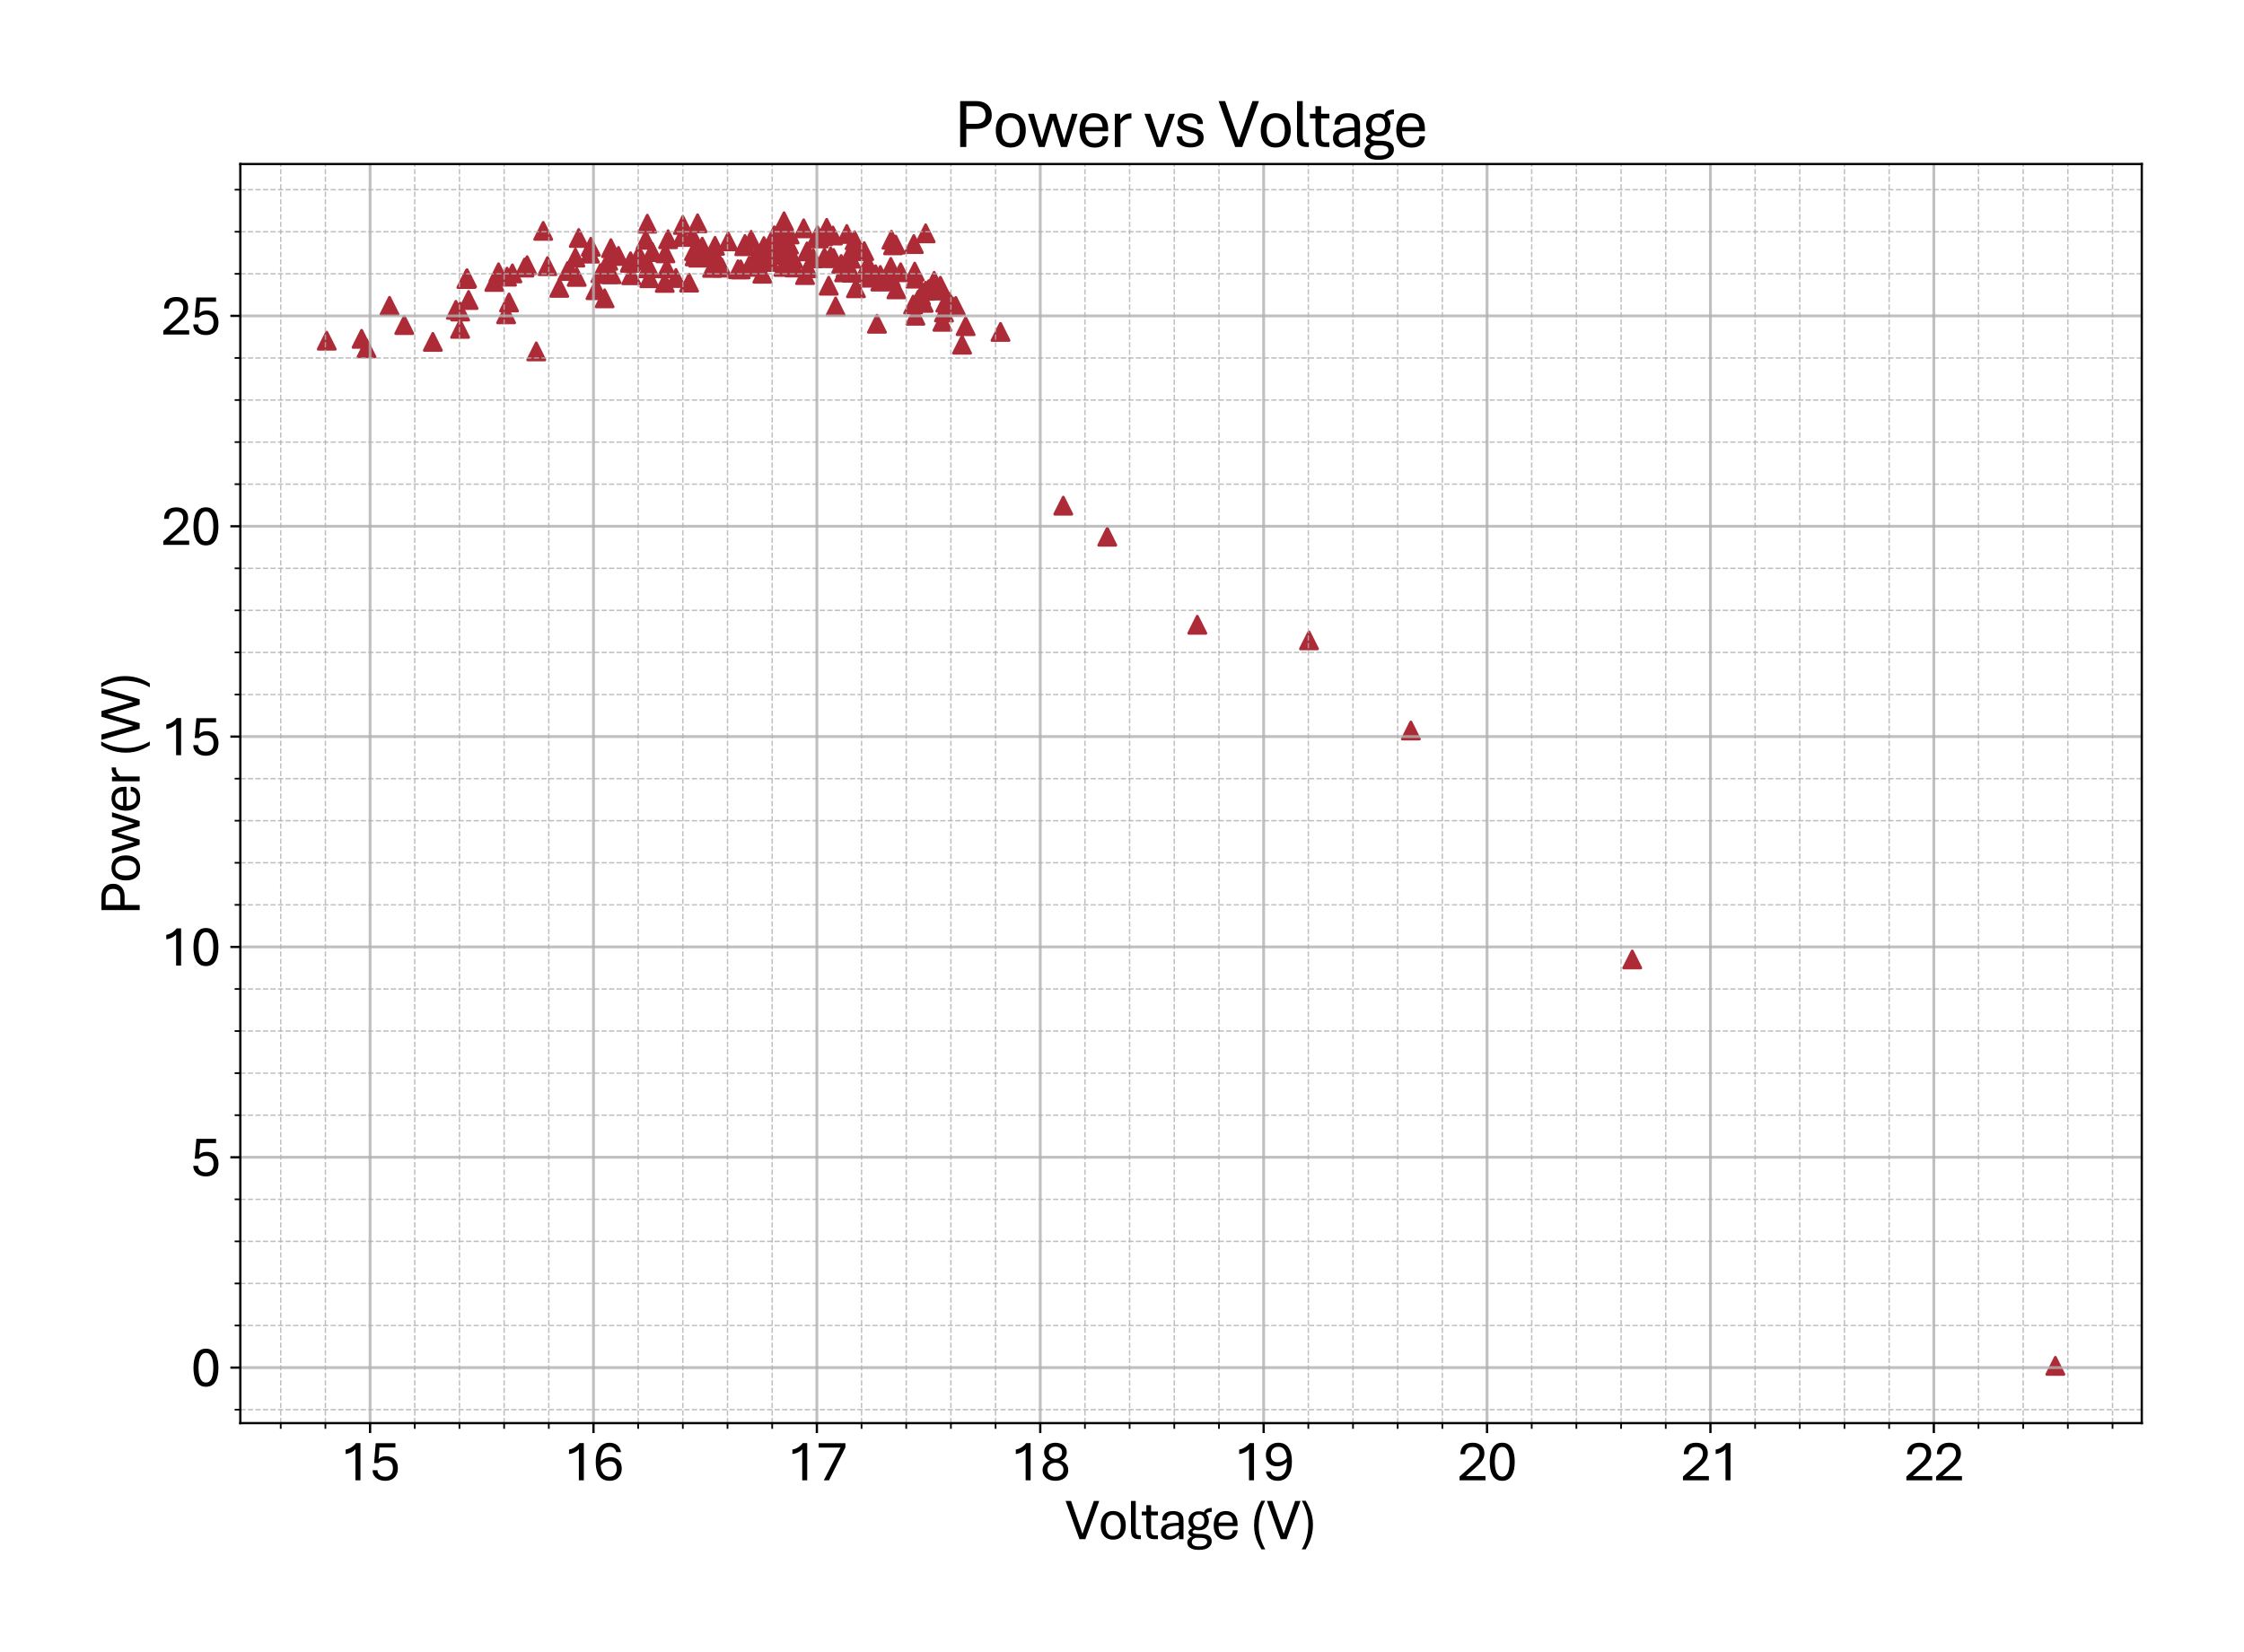 <?xml version="1.0" encoding="utf-8" standalone="no"?>
<!DOCTYPE svg PUBLIC "-//W3C//DTD SVG 1.1//EN"
  "http://www.w3.org/Graphics/SVG/1.1/DTD/svg11.dtd">
<svg xmlns:xlink="http://www.w3.org/1999/xlink" width="790.228pt" height="581.864pt" viewBox="0 0 790.228 581.864" xmlns="http://www.w3.org/2000/svg" version="1.1">
 <defs>
  <style type="text/css">*{stroke-linejoin: round; stroke-linecap: butt}</style>
 </defs>
 <g id="figure_1">
  <g id="patch_1">
   <path d="M 0 581.864 
L 790.228 581.864 
L 790.228 0 
L 0 0 
z
" style="fill: #ffffff"/>
  </g>
  <g id="axes_1">
   <g id="patch_2">
    <path d="M 84.628 501.293 
L 754.228 501.293 
L 754.228 57.773 
L 84.628 57.773 
z
" style="fill: #ffffff"/>
   </g>
   <g id="PathCollection_1">
    <defs>
     <path id="mf4f0b9a2c7" d="M 0 -3 
L -3 3 
L 3 3 
z
" style="stroke: #ac2b37"/>
    </defs>
    <g clip-path="url(#pcc68be8332)">
     <use xlink:href="#mf4f0b9a2c7" x="723.792" y="481.132" style="fill: #ac2b37; stroke: #ac2b37"/>
     <use xlink:href="#mf4f0b9a2c7" x="574.796" y="337.97" style="fill: #ac2b37; stroke: #ac2b37"/>
     <use xlink:href="#mf4f0b9a2c7" x="496.837" y="257.327" style="fill: #ac2b37; stroke: #ac2b37"/>
     <use xlink:href="#mf4f0b9a2c7" x="460.964" y="225.57" style="fill: #ac2b37; stroke: #ac2b37"/>
     <use xlink:href="#mf4f0b9a2c7" x="421.631" y="220.073" style="fill: #ac2b37; stroke: #ac2b37"/>
     <use xlink:href="#mf4f0b9a2c7" x="389.928" y="189.057" style="fill: #ac2b37; stroke: #ac2b37"/>
     <use xlink:href="#mf4f0b9a2c7" x="374.43" y="178.121" style="fill: #ac2b37; stroke: #ac2b37"/>
     <use xlink:href="#mf4f0b9a2c7" x="331.871" y="113.349" style="fill: #ac2b37; stroke: #ac2b37"/>
     <use xlink:href="#mf4f0b9a2c7" x="268.466" y="96.426" style="fill: #ac2b37; stroke: #ac2b37"/>
     <use xlink:href="#mf4f0b9a2c7" x="152.431" y="120.432" style="fill: #ac2b37; stroke: #ac2b37"/>
     <use xlink:href="#mf4f0b9a2c7" x="142.362" y="114.505" style="fill: #ac2b37; stroke: #ac2b37"/>
     <use xlink:href="#mf4f0b9a2c7" x="165.018" y="105.673" style="fill: #ac2b37; stroke: #ac2b37"/>
     <use xlink:href="#mf4f0b9a2c7" x="129.067" y="122.714" style="fill: #ac2b37; stroke: #ac2b37"/>
     <use xlink:href="#mf4f0b9a2c7" x="178.549" y="97.449" style="fill: #ac2b37; stroke: #ac2b37"/>
     <use xlink:href="#mf4f0b9a2c7" x="228.188" y="94.5" style="fill: #ac2b37; stroke: #ac2b37"/>
     <use xlink:href="#mf4f0b9a2c7" x="272.635" y="88.839" style="fill: #ac2b37; stroke: #ac2b37"/>
     <use xlink:href="#mf4f0b9a2c7" x="308.822" y="114.045" style="fill: #ac2b37; stroke: #ac2b37"/>
     <use xlink:href="#mf4f0b9a2c7" x="315.43" y="86.157" style="fill: #ac2b37; stroke: #ac2b37"/>
     <use xlink:href="#mf4f0b9a2c7" x="293.561" y="90.884" style="fill: #ac2b37; stroke: #ac2b37"/>
     <use xlink:href="#mf4f0b9a2c7" x="325.971" y="82.2" style="fill: #ac2b37; stroke: #ac2b37"/>
     <use xlink:href="#mf4f0b9a2c7" x="352.325" y="116.92" style="fill: #ac2b37; stroke: #ac2b37"/>
     <use xlink:href="#mf4f0b9a2c7" x="338.794" y="121.41" style="fill: #ac2b37; stroke: #ac2b37"/>
     <use xlink:href="#mf4f0b9a2c7" x="301.427" y="101.553" style="fill: #ac2b37; stroke: #ac2b37"/>
     <use xlink:href="#mf4f0b9a2c7" x="308.35" y="96.604" style="fill: #ac2b37; stroke: #ac2b37"/>
     <use xlink:href="#mf4f0b9a2c7" x="297.258" y="95.952" style="fill: #ac2b37; stroke: #ac2b37"/>
     <use xlink:href="#mf4f0b9a2c7" x="317.161" y="95.907" style="fill: #ac2b37; stroke: #ac2b37"/>
     <use xlink:href="#mf4f0b9a2c7" x="313.699" y="97.656" style="fill: #ac2b37; stroke: #ac2b37"/>
     <use xlink:href="#mf4f0b9a2c7" x="325.971" y="102.413" style="fill: #ac2b37; stroke: #ac2b37"/>
     <use xlink:href="#mf4f0b9a2c7" x="332.422" y="110.089" style="fill: #ac2b37; stroke: #ac2b37"/>
     <use xlink:href="#mf4f0b9a2c7" x="276.096" y="77.933" style="fill: #ac2b37; stroke: #ac2b37"/>
     <use xlink:href="#mf4f0b9a2c7" x="191.293" y="81.326" style="fill: #ac2b37; stroke: #ac2b37"/>
     <use xlink:href="#mf4f0b9a2c7" x="178.234" y="110.711" style="fill: #ac2b37; stroke: #ac2b37"/>
     <use xlink:href="#mf4f0b9a2c7" x="227.952" y="78.792" style="fill: #ac2b37; stroke: #ac2b37"/>
     <use xlink:href="#mf4f0b9a2c7" x="272.163" y="89.802" style="fill: #ac2b37; stroke: #ac2b37"/>
     <use xlink:href="#mf4f0b9a2c7" x="284.199" y="88.543" style="fill: #ac2b37; stroke: #ac2b37"/>
     <use xlink:href="#mf4f0b9a2c7" x="291.122" y="80.259" style="fill: #ac2b37; stroke: #ac2b37"/>
     <use xlink:href="#mf4f0b9a2c7" x="324.319" y="104.932" style="fill: #ac2b37; stroke: #ac2b37"/>
     <use xlink:href="#mf4f0b9a2c7" x="313.935" y="84.453" style="fill: #ac2b37; stroke: #ac2b37"/>
     <use xlink:href="#mf4f0b9a2c7" x="188.854" y="123.781" style="fill: #ac2b37; stroke: #ac2b37"/>
     <use xlink:href="#mf4f0b9a2c7" x="115.064" y="120.003" style="fill: #ac2b37; stroke: #ac2b37"/>
     <use xlink:href="#mf4f0b9a2c7" x="137.17" y="107.733" style="fill: #ac2b37; stroke: #ac2b37"/>
     <use xlink:href="#mf4f0b9a2c7" x="162.029" y="109.748" style="fill: #ac2b37; stroke: #ac2b37"/>
     <use xlink:href="#mf4f0b9a2c7" x="180.437" y="96.308" style="fill: #ac2b37; stroke: #ac2b37"/>
     <use xlink:href="#mf4f0b9a2c7" x="203.801" y="83.83" style="fill: #ac2b37; stroke: #ac2b37"/>
     <use xlink:href="#mf4f0b9a2c7" x="251.316" y="90.484" style="fill: #ac2b37; stroke: #ac2b37"/>
     <use xlink:href="#mf4f0b9a2c7" x="263.824" y="93.64" style="fill: #ac2b37; stroke: #ac2b37"/>
     <use xlink:href="#mf4f0b9a2c7" x="244.393" y="88.454" style="fill: #ac2b37; stroke: #ac2b37"/>
     <use xlink:href="#mf4f0b9a2c7" x="217.804" y="90.158" style="fill: #ac2b37; stroke: #ac2b37"/>
     <use xlink:href="#mf4f0b9a2c7" x="235.268" y="84.26" style="fill: #ac2b37; stroke: #ac2b37"/>
     <use xlink:href="#mf4f0b9a2c7" x="278.063" y="82.586" style="fill: #ac2b37; stroke: #ac2b37"/>
     <use xlink:href="#mf4f0b9a2c7" x="314.486" y="86.409" style="fill: #ac2b37; stroke: #ac2b37"/>
     <use xlink:href="#mf4f0b9a2c7" x="321.802" y="85.979" style="fill: #ac2b37; stroke: #ac2b37"/>
     <use xlink:href="#mf4f0b9a2c7" x="298.202" y="82.423" style="fill: #ac2b37; stroke: #ac2b37"/>
     <use xlink:href="#mf4f0b9a2c7" x="278.535" y="91.758" style="fill: #ac2b37; stroke: #ac2b37"/>
     <use xlink:href="#mf4f0b9a2c7" x="298.753" y="90.691" style="fill: #ac2b37; stroke: #ac2b37"/>
     <use xlink:href="#mf4f0b9a2c7" x="329.669" y="102.354" style="fill: #ac2b37; stroke: #ac2b37"/>
     <use xlink:href="#mf4f0b9a2c7" x="324.319" y="104.073" style="fill: #ac2b37; stroke: #ac2b37"/>
     <use xlink:href="#mf4f0b9a2c7" x="336.591" y="107.777" style="fill: #ac2b37; stroke: #ac2b37"/>
     <use xlink:href="#mf4f0b9a2c7" x="332.894" y="106.621" style="fill: #ac2b37; stroke: #ac2b37"/>
     <use xlink:href="#mf4f0b9a2c7" x="313.699" y="94.026" style="fill: #ac2b37; stroke: #ac2b37"/>
     <use xlink:href="#mf4f0b9a2c7" x="272.163" y="89.521" style="fill: #ac2b37; stroke: #ac2b37"/>
     <use xlink:href="#mf4f0b9a2c7" x="247.855" y="89.506" style="fill: #ac2b37; stroke: #ac2b37"/>
     <use xlink:href="#mf4f0b9a2c7" x="245.652" y="78.659" style="fill: #ac2b37; stroke: #ac2b37"/>
     <use xlink:href="#mf4f0b9a2c7" x="243.921" y="83.341" style="fill: #ac2b37; stroke: #ac2b37"/>
     <use xlink:href="#mf4f0b9a2c7" x="275.624" y="88.469" style="fill: #ac2b37; stroke: #ac2b37"/>
     <use xlink:href="#mf4f0b9a2c7" x="275.388" y="83.163" style="fill: #ac2b37; stroke: #ac2b37"/>
     <use xlink:href="#mf4f0b9a2c7" x="272.635" y="82.897" style="fill: #ac2b37; stroke: #ac2b37"/>
     <use xlink:href="#mf4f0b9a2c7" x="265.555" y="93.996" style="fill: #ac2b37; stroke: #ac2b37"/>
     <use xlink:href="#mf4f0b9a2c7" x="294.269" y="107.955" style="fill: #ac2b37; stroke: #ac2b37"/>
     <use xlink:href="#mf4f0b9a2c7" x="270.432" y="89.773" style="fill: #ac2b37; stroke: #ac2b37"/>
     <use xlink:href="#mf4f0b9a2c7" x="200.89" y="95.404" style="fill: #ac2b37; stroke: #ac2b37"/>
     <use xlink:href="#mf4f0b9a2c7" x="225.985" y="91.758" style="fill: #ac2b37; stroke: #ac2b37"/>
     <use xlink:href="#mf4f0b9a2c7" x="271.219" y="92.277" style="fill: #ac2b37; stroke: #ac2b37"/>
     <use xlink:href="#mf4f0b9a2c7" x="277.827" y="86.142" style="fill: #ac2b37; stroke: #ac2b37"/>
     <use xlink:href="#mf4f0b9a2c7" x="307.799" y="96.886" style="fill: #ac2b37; stroke: #ac2b37"/>
     <use xlink:href="#mf4f0b9a2c7" x="290.335" y="90.899" style="fill: #ac2b37; stroke: #ac2b37"/>
     <use xlink:href="#mf4f0b9a2c7" x="260.835" y="94.9" style="fill: #ac2b37; stroke: #ac2b37"/>
     <use xlink:href="#mf4f0b9a2c7" x="291.83" y="100.635" style="fill: #ac2b37; stroke: #ac2b37"/>
     <use xlink:href="#mf4f0b9a2c7" x="284.435" y="94.515" style="fill: #ac2b37; stroke: #ac2b37"/>
     <use xlink:href="#mf4f0b9a2c7" x="211.432" y="96.204" style="fill: #ac2b37; stroke: #ac2b37"/>
     <use xlink:href="#mf4f0b9a2c7" x="246.124" y="88.009" style="fill: #ac2b37; stroke: #ac2b37"/>
     <use xlink:href="#mf4f0b9a2c7" x="288.368" y="83.993" style="fill: #ac2b37; stroke: #ac2b37"/>
     <use xlink:href="#mf4f0b9a2c7" x="322.353" y="111.23" style="fill: #ac2b37; stroke: #ac2b37"/>
     <use xlink:href="#mf4f0b9a2c7" x="267.758" y="90.854" style="fill: #ac2b37; stroke: #ac2b37"/>
     <use xlink:href="#mf4f0b9a2c7" x="229.683" y="88.795" style="fill: #ac2b37; stroke: #ac2b37"/>
     <use xlink:href="#mf4f0b9a2c7" x="229.683" y="88.795" style="fill: #ac2b37; stroke: #ac2b37"/>
     <use xlink:href="#mf4f0b9a2c7" x="222.288" y="96.96" style="fill: #ac2b37; stroke: #ac2b37"/>
     <use xlink:href="#mf4f0b9a2c7" x="222.052" y="92.04" style="fill: #ac2b37; stroke: #ac2b37"/>
     <use xlink:href="#mf4f0b9a2c7" x="266.027" y="90.943" style="fill: #ac2b37; stroke: #ac2b37"/>
     <use xlink:href="#mf4f0b9a2c7" x="267.994" y="89.032" style="fill: #ac2b37; stroke: #ac2b37"/>
     <use xlink:href="#mf4f0b9a2c7" x="306.069" y="97.819" style="fill: #ac2b37; stroke: #ac2b37"/>
     <use xlink:href="#mf4f0b9a2c7" x="335.569" y="108.014" style="fill: #ac2b37; stroke: #ac2b37"/>
     <use xlink:href="#mf4f0b9a2c7" x="321.566" y="107.288" style="fill: #ac2b37; stroke: #ac2b37"/>
     <use xlink:href="#mf4f0b9a2c7" x="297.73" y="94.544" style="fill: #ac2b37; stroke: #ac2b37"/>
     <use xlink:href="#mf4f0b9a2c7" x="292.538" y="90.336" style="fill: #ac2b37; stroke: #ac2b37"/>
     <use xlink:href="#mf4f0b9a2c7" x="245.101" y="89.135" style="fill: #ac2b37; stroke: #ac2b37"/>
     <use xlink:href="#mf4f0b9a2c7" x="164.468" y="97.997" style="fill: #ac2b37; stroke: #ac2b37"/>
     <use xlink:href="#mf4f0b9a2c7" x="164.232" y="98.278" style="fill: #ac2b37; stroke: #ac2b37"/>
     <use xlink:href="#mf4f0b9a2c7" x="215.365" y="96.619" style="fill: #ac2b37; stroke: #ac2b37"/>
     <use xlink:href="#mf4f0b9a2c7" x="262.33" y="85.964" style="fill: #ac2b37; stroke: #ac2b37"/>
     <use xlink:href="#mf4f0b9a2c7" x="300.719" y="87.994" style="fill: #ac2b37; stroke: #ac2b37"/>
     <use xlink:href="#mf4f0b9a2c7" x="328.961" y="98.916" style="fill: #ac2b37; stroke: #ac2b37"/>
     <use xlink:href="#mf4f0b9a2c7" x="323.297" y="105.599" style="fill: #ac2b37; stroke: #ac2b37"/>
     <use xlink:href="#mf4f0b9a2c7" x="304.338" y="88.454" style="fill: #ac2b37; stroke: #ac2b37"/>
     <use xlink:href="#mf4f0b9a2c7" x="322.353" y="98.16" style="fill: #ac2b37; stroke: #ac2b37"/>
     <use xlink:href="#mf4f0b9a2c7" x="256.43" y="85.016" style="fill: #ac2b37; stroke: #ac2b37"/>
     <use xlink:href="#mf4f0b9a2c7" x="207.735" y="89.343" style="fill: #ac2b37; stroke: #ac2b37"/>
     <use xlink:href="#mf4f0b9a2c7" x="196.957" y="101.405" style="fill: #ac2b37; stroke: #ac2b37"/>
     <use xlink:href="#mf4f0b9a2c7" x="245.888" y="90.765" style="fill: #ac2b37; stroke: #ac2b37"/>
     <use xlink:href="#mf4f0b9a2c7" x="287.896" y="82.837" style="fill: #ac2b37; stroke: #ac2b37"/>
     <use xlink:href="#mf4f0b9a2c7" x="322.117" y="95.685" style="fill: #ac2b37; stroke: #ac2b37"/>
     <use xlink:href="#mf4f0b9a2c7" x="340.053" y="114.89" style="fill: #ac2b37; stroke: #ac2b37"/>
     <use xlink:href="#mf4f0b9a2c7" x="305.125" y="95.567" style="fill: #ac2b37; stroke: #ac2b37"/>
     <use xlink:href="#mf4f0b9a2c7" x="221.816" y="92.573" style="fill: #ac2b37; stroke: #ac2b37"/>
     <use xlink:href="#mf4f0b9a2c7" x="175.56" y="95.922" style="fill: #ac2b37; stroke: #ac2b37"/>
     <use xlink:href="#mf4f0b9a2c7" x="184.685" y="94.263" style="fill: #ac2b37; stroke: #ac2b37"/>
     <use xlink:href="#mf4f0b9a2c7" x="234.324" y="89.239" style="fill: #ac2b37; stroke: #ac2b37"/>
     <use xlink:href="#mf4f0b9a2c7" x="279.322" y="91.091" style="fill: #ac2b37; stroke: #ac2b37"/>
     <use xlink:href="#mf4f0b9a2c7" x="306.305" y="94.426" style="fill: #ac2b37; stroke: #ac2b37"/>
     <use xlink:href="#mf4f0b9a2c7" x="300.955" y="84.631" style="fill: #ac2b37; stroke: #ac2b37"/>
     <use xlink:href="#mf4f0b9a2c7" x="242.663" y="99.553" style="fill: #ac2b37; stroke: #ac2b37"/>
     <use xlink:href="#mf4f0b9a2c7" x="127.337" y="119.351" style="fill: #ac2b37; stroke: #ac2b37"/>
     <use xlink:href="#mf4f0b9a2c7" x="179.257" y="106.547" style="fill: #ac2b37; stroke: #ac2b37"/>
     <use xlink:href="#mf4f0b9a2c7" x="228.66" y="98.012" style="fill: #ac2b37; stroke: #ac2b37"/>
     <use xlink:href="#mf4f0b9a2c7" x="272.871" y="87.328" style="fill: #ac2b37; stroke: #ac2b37"/>
     <use xlink:href="#mf4f0b9a2c7" x="310.002" y="96.856" style="fill: #ac2b37; stroke: #ac2b37"/>
     <use xlink:href="#mf4f0b9a2c7" x="325.263" y="106.681" style="fill: #ac2b37; stroke: #ac2b37"/>
     <use xlink:href="#mf4f0b9a2c7" x="296.235" y="92.988" style="fill: #ac2b37; stroke: #ac2b37"/>
     <use xlink:href="#mf4f0b9a2c7" x="247.068" y="89.995" style="fill: #ac2b37; stroke: #ac2b37"/>
     <use xlink:href="#mf4f0b9a2c7" x="215.129" y="87.416" style="fill: #ac2b37; stroke: #ac2b37"/>
     <use xlink:href="#mf4f0b9a2c7" x="208.049" y="86.913" style="fill: #ac2b37; stroke: #ac2b37"/>
     <use xlink:href="#mf4f0b9a2c7" x="199.868" y="95.463" style="fill: #ac2b37; stroke: #ac2b37"/>
     <use xlink:href="#mf4f0b9a2c7" x="214.185" y="96.545" style="fill: #ac2b37; stroke: #ac2b37"/>
     <use xlink:href="#mf4f0b9a2c7" x="240.46" y="79.237" style="fill: #ac2b37; stroke: #ac2b37"/>
     <use xlink:href="#mf4f0b9a2c7" x="254.227" y="94.277" style="fill: #ac2b37; stroke: #ac2b37"/>
     <use xlink:href="#mf4f0b9a2c7" x="234.088" y="99.657" style="fill: #ac2b37; stroke: #ac2b37"/>
     <use xlink:href="#mf4f0b9a2c7" x="192.788" y="93.744" style="fill: #ac2b37; stroke: #ac2b37"/>
     <use xlink:href="#mf4f0b9a2c7" x="214.185" y="91.862" style="fill: #ac2b37; stroke: #ac2b37"/>
     <use xlink:href="#mf4f0b9a2c7" x="227.401" y="84.482" style="fill: #ac2b37; stroke: #ac2b37"/>
     <use xlink:href="#mf4f0b9a2c7" x="272.399" y="89.209" style="fill: #ac2b37; stroke: #ac2b37"/>
     <use xlink:href="#mf4f0b9a2c7" x="290.335" y="90.706" style="fill: #ac2b37; stroke: #ac2b37"/>
     <use xlink:href="#mf4f0b9a2c7" x="283.019" y="80.422" style="fill: #ac2b37; stroke: #ac2b37"/>
     <use xlink:href="#mf4f0b9a2c7" x="210.252" y="102.116" style="fill: #ac2b37; stroke: #ac2b37"/>
     <use xlink:href="#mf4f0b9a2c7" x="162.029" y="115.839" style="fill: #ac2b37; stroke: #ac2b37"/>
     <use xlink:href="#mf4f0b9a2c7" x="212.927" y="105.08" style="fill: #ac2b37; stroke: #ac2b37"/>
     <use xlink:href="#mf4f0b9a2c7" x="259.891" y="94.841" style="fill: #ac2b37; stroke: #ac2b37"/>
     <use xlink:href="#mf4f0b9a2c7" x="299.697" y="91.136" style="fill: #ac2b37; stroke: #ac2b37"/>
     <use xlink:href="#mf4f0b9a2c7" x="331.163" y="100.664" style="fill: #ac2b37; stroke: #ac2b37"/>
     <use xlink:href="#mf4f0b9a2c7" x="334.389" y="106.384" style="fill: #ac2b37; stroke: #ac2b37"/>
     <use xlink:href="#mf4f0b9a2c7" x="238.021" y="97.923" style="fill: #ac2b37; stroke: #ac2b37"/>
     <use xlink:href="#mf4f0b9a2c7" x="160.534" y="109.126" style="fill: #ac2b37; stroke: #ac2b37"/>
     <use xlink:href="#mf4f0b9a2c7" x="185.629" y="93.418" style="fill: #ac2b37; stroke: #ac2b37"/>
     <use xlink:href="#mf4f0b9a2c7" x="234.796" y="94.559" style="fill: #ac2b37; stroke: #ac2b37"/>
     <use xlink:href="#mf4f0b9a2c7" x="253.204" y="92.796" style="fill: #ac2b37; stroke: #ac2b37"/>
     <use xlink:href="#mf4f0b9a2c7" x="277.119" y="89.817" style="fill: #ac2b37; stroke: #ac2b37"/>
     <use xlink:href="#mf4f0b9a2c7" x="313.463" y="98.842" style="fill: #ac2b37; stroke: #ac2b37"/>
     <use xlink:href="#mf4f0b9a2c7" x="315.666" y="101.924" style="fill: #ac2b37; stroke: #ac2b37"/>
     <use xlink:href="#mf4f0b9a2c7" x="228.424" y="93.907" style="fill: #ac2b37; stroke: #ac2b37"/>
     <use xlink:href="#mf4f0b9a2c7" x="174.065" y="99.316" style="fill: #ac2b37; stroke: #ac2b37"/>
     <use xlink:href="#mf4f0b9a2c7" x="202.621" y="90.736" style="fill: #ac2b37; stroke: #ac2b37"/>
     <use xlink:href="#mf4f0b9a2c7" x="250.766" y="94.352" style="fill: #ac2b37; stroke: #ac2b37"/>
     <use xlink:href="#mf4f0b9a2c7" x="262.094" y="86.735" style="fill: #ac2b37; stroke: #ac2b37"/>
     <use xlink:href="#mf4f0b9a2c7" x="286.402" y="91.003" style="fill: #ac2b37; stroke: #ac2b37"/>
     <use xlink:href="#mf4f0b9a2c7" x="289.863" y="83.238" style="fill: #ac2b37; stroke: #ac2b37"/>
     <use xlink:href="#mf4f0b9a2c7" x="310.002" y="99.182" style="fill: #ac2b37; stroke: #ac2b37"/>
     <use xlink:href="#mf4f0b9a2c7" x="275.86" y="94.026" style="fill: #ac2b37; stroke: #ac2b37"/>
     <use xlink:href="#mf4f0b9a2c7" x="247.304" y="86.883" style="fill: #ac2b37; stroke: #ac2b37"/>
     <use xlink:href="#mf4f0b9a2c7" x="224.963" y="89.832" style="fill: #ac2b37; stroke: #ac2b37"/>
     <use xlink:href="#mf4f0b9a2c7" x="251.788" y="86.601" style="fill: #ac2b37; stroke: #ac2b37"/>
     <use xlink:href="#mf4f0b9a2c7" x="293.325" y="82.971" style="fill: #ac2b37; stroke: #ac2b37"/>
     <use xlink:href="#mf4f0b9a2c7" x="326.994" y="101.894" style="fill: #ac2b37; stroke: #ac2b37"/>
     <use xlink:href="#mf4f0b9a2c7" x="305.125" y="93.996" style="fill: #ac2b37; stroke: #ac2b37"/>
     <use xlink:href="#mf4f0b9a2c7" x="273.186" y="84.556" style="fill: #ac2b37; stroke: #ac2b37"/>
     <use xlink:href="#mf4f0b9a2c7" x="244.629" y="90.306" style="fill: #ac2b37; stroke: #ac2b37"/>
     <use xlink:href="#mf4f0b9a2c7" x="273.186" y="87.387" style="fill: #ac2b37; stroke: #ac2b37"/>
     <use xlink:href="#mf4f0b9a2c7" x="311.025" y="98.679" style="fill: #ac2b37; stroke: #ac2b37"/>
     <use xlink:href="#mf4f0b9a2c7" x="299.933" y="96.07" style="fill: #ac2b37; stroke: #ac2b37"/>
     <use xlink:href="#mf4f0b9a2c7" x="279.794" y="94.233" style="fill: #ac2b37; stroke: #ac2b37"/>
     <use xlink:href="#mf4f0b9a2c7" x="269.016" y="86.69" style="fill: #ac2b37; stroke: #ac2b37"/>
     <use xlink:href="#mf4f0b9a2c7" x="209.701" y="102.205" style="fill: #ac2b37; stroke: #ac2b37"/>
     <use xlink:href="#mf4f0b9a2c7" x="240.224" y="83.475" style="fill: #ac2b37; stroke: #ac2b37"/>
     <use xlink:href="#mf4f0b9a2c7" x="283.491" y="96.9" style="fill: #ac2b37; stroke: #ac2b37"/>
     <use xlink:href="#mf4f0b9a2c7" x="264.532" y="84.468" style="fill: #ac2b37; stroke: #ac2b37"/>
     <use xlink:href="#mf4f0b9a2c7" x="203.093" y="97.538" style="fill: #ac2b37; stroke: #ac2b37"/>
    </g>
   </g>
   <g id="matplotlib.axis_1">
    <g id="xtick_1">
     <g id="line2d_1">
      <path d="M 130.326 501.293 
L 130.326 57.773 
" clip-path="url(#pcc68be8332)" style="fill: none; stroke: #b0b0b0; stroke-opacity: 0.8; stroke-linecap: square"/>
     </g>
     <g id="line2d_2">
      <defs>
       <path id="m18572df8ba" d="M 0 0 
L 0 3.5 
" style="stroke: #000000; stroke-width: 0.8"/>
      </defs>
      <g>
       <use xlink:href="#m18572df8ba" x="130.326" y="501.293" style="stroke: #000000; stroke-width: 0.8"/>
      </g>
     </g>
     <g id="text_1">
      <!-- 15 -->
      <g transform="translate(119.867 521.436) scale(0.2 -0.2)">
       <defs>
        <path id="AptosDisplay-31" d="M 1659 0 
L 1659 3425 
Q 1575 3309 1420 3201 
Q 1266 3094 1052 3009 
Q 838 2925 578 2888 
L 578 3381 
Q 834 3425 1057 3540 
Q 1281 3656 1453 3806 
Q 1625 3956 1719 4094 
L 2206 4094 
L 2206 0 
L 1659 0 
z
" transform="scale(0.016)"/>
        <path id="AptosDisplay-35" d="M 1669 -56 
Q 1278 -56 964 83 
Q 650 222 465 483 
Q 281 744 281 1113 
L 816 1113 
Q 816 778 1055 584 
Q 1294 391 1669 391 
Q 2069 391 2291 625 
Q 2513 859 2513 1319 
Q 2513 1772 2291 1989 
Q 2069 2206 1697 2206 
Q 1409 2206 1223 2123 
Q 1038 2041 916 1894 
L 444 1894 
L 622 4078 
L 2788 4078 
L 2788 3613 
L 1041 3613 
L 931 2322 
Q 1044 2453 1251 2550 
Q 1459 2647 1775 2647 
Q 2131 2647 2420 2506 
Q 2709 2366 2881 2072 
Q 3053 1778 3053 1319 
Q 3053 863 2875 558 
Q 2697 253 2384 98 
Q 2072 -56 1669 -56 
z
" transform="scale(0.016)"/>
       </defs>
       <use xlink:href="#AptosDisplay-31"/>
       <use xlink:href="#AptosDisplay-35" x="52.295"/>
      </g>
     </g>
    </g>
    <g id="xtick_2">
     <g id="line2d_3">
      <path d="M 208.993 501.293 
L 208.993 57.773 
" clip-path="url(#pcc68be8332)" style="fill: none; stroke: #b0b0b0; stroke-opacity: 0.8; stroke-linecap: square"/>
     </g>
     <g id="line2d_4">
      <g>
       <use xlink:href="#m18572df8ba" x="208.993" y="501.293" style="stroke: #000000; stroke-width: 0.8"/>
      </g>
     </g>
     <g id="text_2">
      <!-- 16 -->
      <g transform="translate(198.534 521.436) scale(0.2 -0.2)">
       <defs>
        <path id="AptosDisplay-36" d="M 1759 -56 
Q 1325 -56 984 151 
Q 644 359 447 815 
Q 250 1272 250 2013 
Q 250 2738 439 3206 
Q 628 3675 968 3903 
Q 1309 4131 1759 4131 
Q 2253 4131 2595 3875 
Q 2938 3619 3034 3097 
L 2503 3097 
Q 2441 3388 2250 3534 
Q 2059 3681 1759 3681 
Q 1306 3681 1047 3279 
Q 788 2878 788 2013 
L 788 1850 
Q 788 1313 922 992 
Q 1056 672 1279 531 
Q 1503 391 1763 391 
Q 2175 391 2369 644 
Q 2563 897 2563 1272 
Q 2563 1650 2373 1869 
Q 2184 2088 1838 2088 
Q 1422 2088 1114 1897 
Q 806 1706 644 1456 
L 597 1856 
Q 728 2047 922 2201 
Q 1116 2356 1362 2447 
Q 1609 2538 1909 2538 
Q 2253 2538 2523 2395 
Q 2794 2253 2951 1975 
Q 3109 1697 3109 1291 
Q 3109 897 2951 592 
Q 2794 288 2492 116 
Q 2191 -56 1759 -56 
z
" transform="scale(0.016)"/>
       </defs>
       <use xlink:href="#AptosDisplay-31"/>
       <use xlink:href="#AptosDisplay-36" x="52.295"/>
      </g>
     </g>
    </g>
    <g id="xtick_3">
     <g id="line2d_5">
      <path d="M 287.66 501.293 
L 287.66 57.773 
" clip-path="url(#pcc68be8332)" style="fill: none; stroke: #b0b0b0; stroke-opacity: 0.8; stroke-linecap: square"/>
     </g>
     <g id="line2d_6">
      <g>
       <use xlink:href="#m18572df8ba" x="287.66" y="501.293" style="stroke: #000000; stroke-width: 0.8"/>
      </g>
     </g>
     <g id="text_3">
      <!-- 17 -->
      <g transform="translate(277.201 521.436) scale(0.2 -0.2)">
       <defs>
        <path id="AptosDisplay-37" d="M 766 0 
L 2609 3600 
L 194 3600 
L 194 4078 
L 3141 4078 
L 3141 3622 
L 1334 0 
L 766 0 
z
" transform="scale(0.016)"/>
       </defs>
       <use xlink:href="#AptosDisplay-31"/>
       <use xlink:href="#AptosDisplay-37" x="52.295"/>
      </g>
     </g>
    </g>
    <g id="xtick_4">
     <g id="line2d_7">
      <path d="M 366.328 501.293 
L 366.328 57.773 
" clip-path="url(#pcc68be8332)" style="fill: none; stroke: #b0b0b0; stroke-opacity: 0.8; stroke-linecap: square"/>
     </g>
     <g id="line2d_8">
      <g>
       <use xlink:href="#m18572df8ba" x="366.328" y="501.293" style="stroke: #000000; stroke-width: 0.8"/>
      </g>
     </g>
     <g id="text_4">
      <!-- 18 -->
      <g transform="translate(355.868 521.436) scale(0.2 -0.2)">
       <defs>
        <path id="AptosDisplay-38" d="M 1675 -56 
Q 1391 -56 1137 16 
Q 884 88 686 234 
Q 488 381 373 606 
Q 259 831 259 1141 
Q 259 1531 495 1797 
Q 731 2063 1084 2150 
Q 781 2250 604 2490 
Q 428 2731 428 3081 
Q 428 3447 609 3681 
Q 791 3916 1075 4025 
Q 1359 4134 1669 4134 
Q 1981 4134 2265 4023 
Q 2550 3913 2733 3680 
Q 2916 3447 2916 3081 
Q 2916 2725 2716 2481 
Q 2516 2238 2238 2150 
Q 2606 2063 2843 1800 
Q 3081 1538 3081 1141 
Q 3081 831 2968 606 
Q 2856 381 2661 234 
Q 2466 88 2211 16 
Q 1956 -56 1675 -56 
z
M 1672 388 
Q 1909 388 2109 470 
Q 2309 553 2429 725 
Q 2550 897 2550 1163 
Q 2550 1416 2426 1587 
Q 2303 1759 2104 1846 
Q 1906 1934 1672 1928 
Q 1453 1934 1253 1850 
Q 1053 1766 926 1594 
Q 800 1422 800 1163 
Q 800 775 1058 581 
Q 1316 388 1672 388 
z
M 1672 2363 
Q 1863 2356 2030 2434 
Q 2197 2513 2300 2667 
Q 2403 2822 2403 3050 
Q 2403 3388 2189 3544 
Q 1975 3700 1675 3700 
Q 1484 3700 1317 3631 
Q 1150 3563 1047 3419 
Q 944 3275 944 3050 
Q 944 2825 1048 2670 
Q 1153 2516 1320 2436 
Q 1488 2356 1672 2363 
z
" transform="scale(0.016)"/>
       </defs>
       <use xlink:href="#AptosDisplay-31"/>
       <use xlink:href="#AptosDisplay-38" x="52.295"/>
      </g>
     </g>
    </g>
    <g id="xtick_5">
     <g id="line2d_9">
      <path d="M 444.995 501.293 
L 444.995 57.773 
" clip-path="url(#pcc68be8332)" style="fill: none; stroke: #b0b0b0; stroke-opacity: 0.8; stroke-linecap: square"/>
     </g>
     <g id="line2d_10">
      <g>
       <use xlink:href="#m18572df8ba" x="444.995" y="501.293" style="stroke: #000000; stroke-width: 0.8"/>
      </g>
     </g>
     <g id="text_5">
      <!-- 19 -->
      <g transform="translate(434.536 521.436) scale(0.2 -0.2)">
       <defs>
        <path id="AptosDisplay-39" d="M 1547 -56 
Q 1200 -56 926 64 
Q 653 184 481 415 
Q 309 647 256 978 
L 788 978 
Q 834 713 1029 552 
Q 1225 391 1547 391 
Q 2022 391 2294 778 
Q 2566 1166 2566 2019 
L 2566 2197 
Q 2566 2753 2439 3079 
Q 2313 3406 2102 3547 
Q 1891 3688 1634 3688 
Q 1206 3688 998 3433 
Q 791 3178 791 2800 
Q 791 2422 991 2203 
Q 1191 1984 1547 1984 
Q 1831 1984 2045 2071 
Q 2259 2159 2417 2300 
Q 2575 2441 2681 2594 
L 2731 2209 
Q 2609 2038 2432 1884 
Q 2256 1731 2020 1634 
Q 1784 1538 1484 1538 
Q 1122 1538 842 1683 
Q 563 1828 405 2108 
Q 247 2388 247 2784 
Q 247 3175 414 3479 
Q 581 3784 892 3959 
Q 1203 4134 1631 4134 
Q 2056 4134 2389 3926 
Q 2722 3719 2914 3262 
Q 3106 2806 3106 2066 
Q 3106 1338 2912 869 
Q 2719 400 2369 172 
Q 2019 -56 1547 -56 
z
" transform="scale(0.016)"/>
       </defs>
       <use xlink:href="#AptosDisplay-31"/>
       <use xlink:href="#AptosDisplay-39" x="52.295"/>
      </g>
     </g>
    </g>
    <g id="xtick_6">
     <g id="line2d_11">
      <path d="M 523.662 501.293 
L 523.662 57.773 
" clip-path="url(#pcc68be8332)" style="fill: none; stroke: #b0b0b0; stroke-opacity: 0.8; stroke-linecap: square"/>
     </g>
     <g id="line2d_12">
      <g>
       <use xlink:href="#m18572df8ba" x="523.662" y="501.293" style="stroke: #000000; stroke-width: 0.8"/>
      </g>
     </g>
     <g id="text_6">
      <!-- 20 -->
      <g transform="translate(513.203 521.436) scale(0.2 -0.2)">
       <defs>
        <path id="AptosDisplay-32" d="M 247 0 
L 247 413 
L 1725 1741 
Q 2100 2081 2269 2351 
Q 2438 2622 2438 2938 
Q 2438 3256 2263 3461 
Q 2088 3666 1691 3666 
Q 1247 3666 1055 3439 
Q 863 3213 863 2869 
L 341 2869 
Q 341 3250 491 3534 
Q 641 3819 941 3975 
Q 1241 4131 1691 4131 
Q 2103 4131 2390 3986 
Q 2678 3841 2828 3578 
Q 2978 3316 2978 2959 
Q 2978 2638 2853 2375 
Q 2728 2113 2517 1883 
Q 2306 1653 2044 1425 
L 959 463 
L 3097 463 
L 3097 0 
L 247 0 
z
" transform="scale(0.016)"/>
        <path id="AptosDisplay-30" d="M 1672 -56 
Q 1291 -56 1028 105 
Q 766 266 605 552 
Q 444 838 372 1216 
Q 300 1594 300 2031 
Q 300 2475 372 2856 
Q 444 3238 605 3525 
Q 766 3813 1028 3973 
Q 1291 4134 1672 4134 
Q 2053 4134 2317 3975 
Q 2581 3816 2742 3527 
Q 2903 3238 2975 2858 
Q 3047 2478 3047 2038 
Q 3047 1597 2975 1217 
Q 2903 838 2742 552 
Q 2581 266 2318 105 
Q 2056 -56 1672 -56 
z
M 1672 409 
Q 1916 409 2073 550 
Q 2231 691 2322 925 
Q 2413 1159 2448 1448 
Q 2484 1738 2484 2038 
Q 2484 2338 2448 2628 
Q 2413 2919 2322 3153 
Q 2231 3388 2073 3527 
Q 1916 3666 1669 3666 
Q 1428 3666 1268 3527 
Q 1109 3388 1020 3153 
Q 931 2919 893 2628 
Q 856 2338 856 2038 
Q 856 1741 893 1450 
Q 931 1159 1020 925 
Q 1109 691 1268 550 
Q 1428 409 1672 409 
z
" transform="scale(0.016)"/>
       </defs>
       <use xlink:href="#AptosDisplay-32"/>
       <use xlink:href="#AptosDisplay-30" x="52.295"/>
      </g>
     </g>
    </g>
    <g id="xtick_7">
     <g id="line2d_13">
      <path d="M 602.33 501.293 
L 602.33 57.773 
" clip-path="url(#pcc68be8332)" style="fill: none; stroke: #b0b0b0; stroke-opacity: 0.8; stroke-linecap: square"/>
     </g>
     <g id="line2d_14">
      <g>
       <use xlink:href="#m18572df8ba" x="602.33" y="501.293" style="stroke: #000000; stroke-width: 0.8"/>
      </g>
     </g>
     <g id="text_7">
      <!-- 21 -->
      <g transform="translate(591.87 521.436) scale(0.2 -0.2)">
       <use xlink:href="#AptosDisplay-32"/>
       <use xlink:href="#AptosDisplay-31" x="52.295"/>
      </g>
     </g>
    </g>
    <g id="xtick_8">
     <g id="line2d_15">
      <path d="M 680.997 501.293 
L 680.997 57.773 
" clip-path="url(#pcc68be8332)" style="fill: none; stroke: #b0b0b0; stroke-opacity: 0.8; stroke-linecap: square"/>
     </g>
     <g id="line2d_16">
      <g>
       <use xlink:href="#m18572df8ba" x="680.997" y="501.293" style="stroke: #000000; stroke-width: 0.8"/>
      </g>
     </g>
     <g id="text_8">
      <!-- 22 -->
      <g transform="translate(670.537 521.436) scale(0.2 -0.2)">
       <use xlink:href="#AptosDisplay-32"/>
       <use xlink:href="#AptosDisplay-32" x="52.295"/>
      </g>
     </g>
    </g>
    <g id="xtick_9">
     <g id="line2d_17">
      <path d="M 98.859 501.293 
L 98.859 57.773 
" clip-path="url(#pcc68be8332)" style="fill: none; stroke-dasharray: 1.85,0.8; stroke-dashoffset: 0; stroke: #b0b0b0; stroke-opacity: 0.8; stroke-width: 0.5"/>
     </g>
     <g id="line2d_18">
      <defs>
       <path id="m50ec72c150" d="M 0 0 
L 0 2 
" style="stroke: #000000; stroke-width: 0.6"/>
      </defs>
      <g>
       <use xlink:href="#m50ec72c150" x="98.859" y="501.293" style="stroke: #000000; stroke-width: 0.6"/>
      </g>
     </g>
    </g>
    <g id="xtick_10">
     <g id="line2d_19">
      <path d="M 114.592 501.293 
L 114.592 57.773 
" clip-path="url(#pcc68be8332)" style="fill: none; stroke-dasharray: 1.85,0.8; stroke-dashoffset: 0; stroke: #b0b0b0; stroke-opacity: 0.8; stroke-width: 0.5"/>
     </g>
     <g id="line2d_20">
      <g>
       <use xlink:href="#m50ec72c150" x="114.592" y="501.293" style="stroke: #000000; stroke-width: 0.6"/>
      </g>
     </g>
    </g>
    <g id="xtick_11">
     <g id="line2d_21">
      <path d="M 146.059 501.293 
L 146.059 57.773 
" clip-path="url(#pcc68be8332)" style="fill: none; stroke-dasharray: 1.85,0.8; stroke-dashoffset: 0; stroke: #b0b0b0; stroke-opacity: 0.8; stroke-width: 0.5"/>
     </g>
     <g id="line2d_22">
      <g>
       <use xlink:href="#m50ec72c150" x="146.059" y="501.293" style="stroke: #000000; stroke-width: 0.6"/>
      </g>
     </g>
    </g>
    <g id="xtick_12">
     <g id="line2d_23">
      <path d="M 161.793 501.293 
L 161.793 57.773 
" clip-path="url(#pcc68be8332)" style="fill: none; stroke-dasharray: 1.85,0.8; stroke-dashoffset: 0; stroke: #b0b0b0; stroke-opacity: 0.8; stroke-width: 0.5"/>
     </g>
     <g id="line2d_24">
      <g>
       <use xlink:href="#m50ec72c150" x="161.793" y="501.293" style="stroke: #000000; stroke-width: 0.6"/>
      </g>
     </g>
    </g>
    <g id="xtick_13">
     <g id="line2d_25">
      <path d="M 177.526 501.293 
L 177.526 57.773 
" clip-path="url(#pcc68be8332)" style="fill: none; stroke-dasharray: 1.85,0.8; stroke-dashoffset: 0; stroke: #b0b0b0; stroke-opacity: 0.8; stroke-width: 0.5"/>
     </g>
     <g id="line2d_26">
      <g>
       <use xlink:href="#m50ec72c150" x="177.526" y="501.293" style="stroke: #000000; stroke-width: 0.6"/>
      </g>
     </g>
    </g>
    <g id="xtick_14">
     <g id="line2d_27">
      <path d="M 193.26 501.293 
L 193.26 57.773 
" clip-path="url(#pcc68be8332)" style="fill: none; stroke-dasharray: 1.85,0.8; stroke-dashoffset: 0; stroke: #b0b0b0; stroke-opacity: 0.8; stroke-width: 0.5"/>
     </g>
     <g id="line2d_28">
      <g>
       <use xlink:href="#m50ec72c150" x="193.26" y="501.293" style="stroke: #000000; stroke-width: 0.6"/>
      </g>
     </g>
    </g>
    <g id="xtick_15">
     <g id="line2d_29">
      <path d="M 224.727 501.293 
L 224.727 57.773 
" clip-path="url(#pcc68be8332)" style="fill: none; stroke-dasharray: 1.85,0.8; stroke-dashoffset: 0; stroke: #b0b0b0; stroke-opacity: 0.8; stroke-width: 0.5"/>
     </g>
     <g id="line2d_30">
      <g>
       <use xlink:href="#m50ec72c150" x="224.727" y="501.293" style="stroke: #000000; stroke-width: 0.6"/>
      </g>
     </g>
    </g>
    <g id="xtick_16">
     <g id="line2d_31">
      <path d="M 240.46 501.293 
L 240.46 57.773 
" clip-path="url(#pcc68be8332)" style="fill: none; stroke-dasharray: 1.85,0.8; stroke-dashoffset: 0; stroke: #b0b0b0; stroke-opacity: 0.8; stroke-width: 0.5"/>
     </g>
     <g id="line2d_32">
      <g>
       <use xlink:href="#m50ec72c150" x="240.46" y="501.293" style="stroke: #000000; stroke-width: 0.6"/>
      </g>
     </g>
    </g>
    <g id="xtick_17">
     <g id="line2d_33">
      <path d="M 256.194 501.293 
L 256.194 57.773 
" clip-path="url(#pcc68be8332)" style="fill: none; stroke-dasharray: 1.85,0.8; stroke-dashoffset: 0; stroke: #b0b0b0; stroke-opacity: 0.8; stroke-width: 0.5"/>
     </g>
     <g id="line2d_34">
      <g>
       <use xlink:href="#m50ec72c150" x="256.194" y="501.293" style="stroke: #000000; stroke-width: 0.6"/>
      </g>
     </g>
    </g>
    <g id="xtick_18">
     <g id="line2d_35">
      <path d="M 271.927 501.293 
L 271.927 57.773 
" clip-path="url(#pcc68be8332)" style="fill: none; stroke-dasharray: 1.85,0.8; stroke-dashoffset: 0; stroke: #b0b0b0; stroke-opacity: 0.8; stroke-width: 0.5"/>
     </g>
     <g id="line2d_36">
      <g>
       <use xlink:href="#m50ec72c150" x="271.927" y="501.293" style="stroke: #000000; stroke-width: 0.6"/>
      </g>
     </g>
    </g>
    <g id="xtick_19">
     <g id="line2d_37">
      <path d="M 303.394 501.293 
L 303.394 57.773 
" clip-path="url(#pcc68be8332)" style="fill: none; stroke-dasharray: 1.85,0.8; stroke-dashoffset: 0; stroke: #b0b0b0; stroke-opacity: 0.8; stroke-width: 0.5"/>
     </g>
     <g id="line2d_38">
      <g>
       <use xlink:href="#m50ec72c150" x="303.394" y="501.293" style="stroke: #000000; stroke-width: 0.6"/>
      </g>
     </g>
    </g>
    <g id="xtick_20">
     <g id="line2d_39">
      <path d="M 319.127 501.293 
L 319.127 57.773 
" clip-path="url(#pcc68be8332)" style="fill: none; stroke-dasharray: 1.85,0.8; stroke-dashoffset: 0; stroke: #b0b0b0; stroke-opacity: 0.8; stroke-width: 0.5"/>
     </g>
     <g id="line2d_40">
      <g>
       <use xlink:href="#m50ec72c150" x="319.127" y="501.293" style="stroke: #000000; stroke-width: 0.6"/>
      </g>
     </g>
    </g>
    <g id="xtick_21">
     <g id="line2d_41">
      <path d="M 334.861 501.293 
L 334.861 57.773 
" clip-path="url(#pcc68be8332)" style="fill: none; stroke-dasharray: 1.85,0.8; stroke-dashoffset: 0; stroke: #b0b0b0; stroke-opacity: 0.8; stroke-width: 0.5"/>
     </g>
     <g id="line2d_42">
      <g>
       <use xlink:href="#m50ec72c150" x="334.861" y="501.293" style="stroke: #000000; stroke-width: 0.6"/>
      </g>
     </g>
    </g>
    <g id="xtick_22">
     <g id="line2d_43">
      <path d="M 350.594 501.293 
L 350.594 57.773 
" clip-path="url(#pcc68be8332)" style="fill: none; stroke-dasharray: 1.85,0.8; stroke-dashoffset: 0; stroke: #b0b0b0; stroke-opacity: 0.8; stroke-width: 0.5"/>
     </g>
     <g id="line2d_44">
      <g>
       <use xlink:href="#m50ec72c150" x="350.594" y="501.293" style="stroke: #000000; stroke-width: 0.6"/>
      </g>
     </g>
    </g>
    <g id="xtick_23">
     <g id="line2d_45">
      <path d="M 382.061 501.293 
L 382.061 57.773 
" clip-path="url(#pcc68be8332)" style="fill: none; stroke-dasharray: 1.85,0.8; stroke-dashoffset: 0; stroke: #b0b0b0; stroke-opacity: 0.8; stroke-width: 0.5"/>
     </g>
     <g id="line2d_46">
      <g>
       <use xlink:href="#m50ec72c150" x="382.061" y="501.293" style="stroke: #000000; stroke-width: 0.6"/>
      </g>
     </g>
    </g>
    <g id="xtick_24">
     <g id="line2d_47">
      <path d="M 397.795 501.293 
L 397.795 57.773 
" clip-path="url(#pcc68be8332)" style="fill: none; stroke-dasharray: 1.85,0.8; stroke-dashoffset: 0; stroke: #b0b0b0; stroke-opacity: 0.8; stroke-width: 0.5"/>
     </g>
     <g id="line2d_48">
      <g>
       <use xlink:href="#m50ec72c150" x="397.795" y="501.293" style="stroke: #000000; stroke-width: 0.6"/>
      </g>
     </g>
    </g>
    <g id="xtick_25">
     <g id="line2d_49">
      <path d="M 413.528 501.293 
L 413.528 57.773 
" clip-path="url(#pcc68be8332)" style="fill: none; stroke-dasharray: 1.85,0.8; stroke-dashoffset: 0; stroke: #b0b0b0; stroke-opacity: 0.8; stroke-width: 0.5"/>
     </g>
     <g id="line2d_50">
      <g>
       <use xlink:href="#m50ec72c150" x="413.528" y="501.293" style="stroke: #000000; stroke-width: 0.6"/>
      </g>
     </g>
    </g>
    <g id="xtick_26">
     <g id="line2d_51">
      <path d="M 429.262 501.293 
L 429.262 57.773 
" clip-path="url(#pcc68be8332)" style="fill: none; stroke-dasharray: 1.85,0.8; stroke-dashoffset: 0; stroke: #b0b0b0; stroke-opacity: 0.8; stroke-width: 0.5"/>
     </g>
     <g id="line2d_52">
      <g>
       <use xlink:href="#m50ec72c150" x="429.262" y="501.293" style="stroke: #000000; stroke-width: 0.6"/>
      </g>
     </g>
    </g>
    <g id="xtick_27">
     <g id="line2d_53">
      <path d="M 460.728 501.293 
L 460.728 57.773 
" clip-path="url(#pcc68be8332)" style="fill: none; stroke-dasharray: 1.85,0.8; stroke-dashoffset: 0; stroke: #b0b0b0; stroke-opacity: 0.8; stroke-width: 0.5"/>
     </g>
     <g id="line2d_54">
      <g>
       <use xlink:href="#m50ec72c150" x="460.728" y="501.293" style="stroke: #000000; stroke-width: 0.6"/>
      </g>
     </g>
    </g>
    <g id="xtick_28">
     <g id="line2d_55">
      <path d="M 476.462 501.293 
L 476.462 57.773 
" clip-path="url(#pcc68be8332)" style="fill: none; stroke-dasharray: 1.85,0.8; stroke-dashoffset: 0; stroke: #b0b0b0; stroke-opacity: 0.8; stroke-width: 0.5"/>
     </g>
     <g id="line2d_56">
      <g>
       <use xlink:href="#m50ec72c150" x="476.462" y="501.293" style="stroke: #000000; stroke-width: 0.6"/>
      </g>
     </g>
    </g>
    <g id="xtick_29">
     <g id="line2d_57">
      <path d="M 492.195 501.293 
L 492.195 57.773 
" clip-path="url(#pcc68be8332)" style="fill: none; stroke-dasharray: 1.85,0.8; stroke-dashoffset: 0; stroke: #b0b0b0; stroke-opacity: 0.8; stroke-width: 0.5"/>
     </g>
     <g id="line2d_58">
      <g>
       <use xlink:href="#m50ec72c150" x="492.195" y="501.293" style="stroke: #000000; stroke-width: 0.6"/>
      </g>
     </g>
    </g>
    <g id="xtick_30">
     <g id="line2d_59">
      <path d="M 507.929 501.293 
L 507.929 57.773 
" clip-path="url(#pcc68be8332)" style="fill: none; stroke-dasharray: 1.85,0.8; stroke-dashoffset: 0; stroke: #b0b0b0; stroke-opacity: 0.8; stroke-width: 0.5"/>
     </g>
     <g id="line2d_60">
      <g>
       <use xlink:href="#m50ec72c150" x="507.929" y="501.293" style="stroke: #000000; stroke-width: 0.6"/>
      </g>
     </g>
    </g>
    <g id="xtick_31">
     <g id="line2d_61">
      <path d="M 539.396 501.293 
L 539.396 57.773 
" clip-path="url(#pcc68be8332)" style="fill: none; stroke-dasharray: 1.85,0.8; stroke-dashoffset: 0; stroke: #b0b0b0; stroke-opacity: 0.8; stroke-width: 0.5"/>
     </g>
     <g id="line2d_62">
      <g>
       <use xlink:href="#m50ec72c150" x="539.396" y="501.293" style="stroke: #000000; stroke-width: 0.6"/>
      </g>
     </g>
    </g>
    <g id="xtick_32">
     <g id="line2d_63">
      <path d="M 555.129 501.293 
L 555.129 57.773 
" clip-path="url(#pcc68be8332)" style="fill: none; stroke-dasharray: 1.85,0.8; stroke-dashoffset: 0; stroke: #b0b0b0; stroke-opacity: 0.8; stroke-width: 0.5"/>
     </g>
     <g id="line2d_64">
      <g>
       <use xlink:href="#m50ec72c150" x="555.129" y="501.293" style="stroke: #000000; stroke-width: 0.6"/>
      </g>
     </g>
    </g>
    <g id="xtick_33">
     <g id="line2d_65">
      <path d="M 570.863 501.293 
L 570.863 57.773 
" clip-path="url(#pcc68be8332)" style="fill: none; stroke-dasharray: 1.85,0.8; stroke-dashoffset: 0; stroke: #b0b0b0; stroke-opacity: 0.8; stroke-width: 0.5"/>
     </g>
     <g id="line2d_66">
      <g>
       <use xlink:href="#m50ec72c150" x="570.863" y="501.293" style="stroke: #000000; stroke-width: 0.6"/>
      </g>
     </g>
    </g>
    <g id="xtick_34">
     <g id="line2d_67">
      <path d="M 586.596 501.293 
L 586.596 57.773 
" clip-path="url(#pcc68be8332)" style="fill: none; stroke-dasharray: 1.85,0.8; stroke-dashoffset: 0; stroke: #b0b0b0; stroke-opacity: 0.8; stroke-width: 0.5"/>
     </g>
     <g id="line2d_68">
      <g>
       <use xlink:href="#m50ec72c150" x="586.596" y="501.293" style="stroke: #000000; stroke-width: 0.6"/>
      </g>
     </g>
    </g>
    <g id="xtick_35">
     <g id="line2d_69">
      <path d="M 618.063 501.293 
L 618.063 57.773 
" clip-path="url(#pcc68be8332)" style="fill: none; stroke-dasharray: 1.85,0.8; stroke-dashoffset: 0; stroke: #b0b0b0; stroke-opacity: 0.8; stroke-width: 0.5"/>
     </g>
     <g id="line2d_70">
      <g>
       <use xlink:href="#m50ec72c150" x="618.063" y="501.293" style="stroke: #000000; stroke-width: 0.6"/>
      </g>
     </g>
    </g>
    <g id="xtick_36">
     <g id="line2d_71">
      <path d="M 633.796 501.293 
L 633.796 57.773 
" clip-path="url(#pcc68be8332)" style="fill: none; stroke-dasharray: 1.85,0.8; stroke-dashoffset: 0; stroke: #b0b0b0; stroke-opacity: 0.8; stroke-width: 0.5"/>
     </g>
     <g id="line2d_72">
      <g>
       <use xlink:href="#m50ec72c150" x="633.796" y="501.293" style="stroke: #000000; stroke-width: 0.6"/>
      </g>
     </g>
    </g>
    <g id="xtick_37">
     <g id="line2d_73">
      <path d="M 649.53 501.293 
L 649.53 57.773 
" clip-path="url(#pcc68be8332)" style="fill: none; stroke-dasharray: 1.85,0.8; stroke-dashoffset: 0; stroke: #b0b0b0; stroke-opacity: 0.8; stroke-width: 0.5"/>
     </g>
     <g id="line2d_74">
      <g>
       <use xlink:href="#m50ec72c150" x="649.53" y="501.293" style="stroke: #000000; stroke-width: 0.6"/>
      </g>
     </g>
    </g>
    <g id="xtick_38">
     <g id="line2d_75">
      <path d="M 665.263 501.293 
L 665.263 57.773 
" clip-path="url(#pcc68be8332)" style="fill: none; stroke-dasharray: 1.85,0.8; stroke-dashoffset: 0; stroke: #b0b0b0; stroke-opacity: 0.8; stroke-width: 0.5"/>
     </g>
     <g id="line2d_76">
      <g>
       <use xlink:href="#m50ec72c150" x="665.263" y="501.293" style="stroke: #000000; stroke-width: 0.6"/>
      </g>
     </g>
    </g>
    <g id="xtick_39">
     <g id="line2d_77">
      <path d="M 696.73 501.293 
L 696.73 57.773 
" clip-path="url(#pcc68be8332)" style="fill: none; stroke-dasharray: 1.85,0.8; stroke-dashoffset: 0; stroke: #b0b0b0; stroke-opacity: 0.8; stroke-width: 0.5"/>
     </g>
     <g id="line2d_78">
      <g>
       <use xlink:href="#m50ec72c150" x="696.73" y="501.293" style="stroke: #000000; stroke-width: 0.6"/>
      </g>
     </g>
    </g>
    <g id="xtick_40">
     <g id="line2d_79">
      <path d="M 712.464 501.293 
L 712.464 57.773 
" clip-path="url(#pcc68be8332)" style="fill: none; stroke-dasharray: 1.85,0.8; stroke-dashoffset: 0; stroke: #b0b0b0; stroke-opacity: 0.8; stroke-width: 0.5"/>
     </g>
     <g id="line2d_80">
      <g>
       <use xlink:href="#m50ec72c150" x="712.464" y="501.293" style="stroke: #000000; stroke-width: 0.6"/>
      </g>
     </g>
    </g>
    <g id="xtick_41">
     <g id="line2d_81">
      <path d="M 728.197 501.293 
L 728.197 57.773 
" clip-path="url(#pcc68be8332)" style="fill: none; stroke-dasharray: 1.85,0.8; stroke-dashoffset: 0; stroke: #b0b0b0; stroke-opacity: 0.8; stroke-width: 0.5"/>
     </g>
     <g id="line2d_82">
      <g>
       <use xlink:href="#m50ec72c150" x="728.197" y="501.293" style="stroke: #000000; stroke-width: 0.6"/>
      </g>
     </g>
    </g>
    <g id="xtick_42">
     <g id="line2d_83">
      <path d="M 743.931 501.293 
L 743.931 57.773 
" clip-path="url(#pcc68be8332)" style="fill: none; stroke-dasharray: 1.85,0.8; stroke-dashoffset: 0; stroke: #b0b0b0; stroke-opacity: 0.8; stroke-width: 0.5"/>
     </g>
     <g id="line2d_84">
      <g>
       <use xlink:href="#m50ec72c150" x="743.931" y="501.293" style="stroke: #000000; stroke-width: 0.6"/>
      </g>
     </g>
    </g>
    <g id="text_9">
     <!-- Voltage (V) -->
     <g transform="translate(375.308 542.183) scale(0.2 -0.2)">
      <defs>
       <path id="AptosDisplay-56" d="M 1506 0 
L -13 4206 
L 584 4206 
L 1838 594 
L 3091 4206 
L 3684 4206 
L 2156 0 
L 1506 0 
z
" transform="scale(0.016)"/>
       <path id="AptosDisplay-6f" d="M 1622 -50 
Q 1194 -50 891 137 
Q 588 325 427 676 
Q 266 1028 266 1516 
Q 266 2009 427 2364 
Q 588 2719 891 2909 
Q 1194 3100 1622 3100 
Q 2059 3100 2371 2909 
Q 2684 2719 2850 2364 
Q 3016 2009 3016 1516 
Q 3016 1028 2850 676 
Q 2684 325 2371 137 
Q 2059 -50 1622 -50 
z
M 1622 363 
Q 1938 363 2123 513 
Q 2309 663 2392 922 
Q 2475 1181 2475 1516 
Q 2475 1850 2392 2112 
Q 2309 2375 2123 2526 
Q 1938 2678 1622 2678 
Q 1325 2678 1144 2526 
Q 963 2375 883 2112 
Q 803 1850 803 1513 
Q 803 1181 883 922 
Q 963 663 1144 513 
Q 1325 363 1622 363 
z
" transform="scale(0.016)"/>
       <path id="AptosDisplay-6c" d="M 1297 0 
Q 928 0 731 117 
Q 534 234 461 454 
Q 388 675 388 984 
L 388 4206 
L 909 4206 
L 909 1009 
Q 909 725 982 575 
Q 1056 425 1331 425 
L 1472 425 
L 1472 0 
L 1297 0 
z
" transform="scale(0.016)"/>
       <path id="AptosDisplay-74" d="M 1466 0 
Q 1100 0 901 117 
Q 703 234 629 454 
Q 556 675 556 984 
L 556 2622 
L 50 2622 
L 50 3044 
L 556 3044 
L 556 3741 
L 1078 3741 
L 1078 3044 
L 1831 3044 
L 1831 2622 
L 1078 2622 
L 1078 1009 
Q 1078 725 1151 575 
Q 1225 425 1500 425 
L 1831 425 
L 1831 0 
L 1466 0 
z
" transform="scale(0.016)"/>
       <path id="AptosDisplay-61" d="M 1163 -56 
Q 916 -56 712 41 
Q 509 138 387 331 
Q 266 525 266 813 
Q 266 1225 508 1437 
Q 750 1650 1194 1725 
Q 1638 1800 2231 1806 
L 2231 2028 
Q 2231 2419 2053 2564 
Q 1875 2709 1606 2709 
Q 1313 2709 1113 2554 
Q 913 2400 913 2059 
L 406 2059 
Q 406 2428 561 2658 
Q 716 2888 987 2992 
Q 1259 3097 1606 3097 
Q 1825 3097 2028 3053 
Q 2231 3009 2393 2893 
Q 2556 2778 2650 2570 
Q 2744 2363 2744 2034 
L 2744 0 
L 2263 0 
L 2244 444 
Q 2044 213 1778 78 
Q 1513 -56 1163 -56 
z
M 1300 344 
Q 1597 344 1831 483 
Q 2066 622 2228 847 
L 2228 1481 
Q 1456 1472 1122 1323 
Q 788 1175 788 834 
Q 788 609 916 476 
Q 1044 344 1300 344 
z
" transform="scale(0.016)"/>
       <path id="AptosDisplay-67" d="M 1397 -1178 
Q 925 -1178 640 -1065 
Q 356 -953 229 -765 
Q 103 -578 103 -359 
Q 103 -94 329 112 
Q 556 319 1031 403 
L 1128 575 
L 1475 575 
Q 2184 575 2489 376 
Q 2794 178 2794 -238 
Q 2794 -650 2437 -914 
Q 2081 -1178 1397 -1178 
z
M 1384 -800 
Q 1878 -800 2086 -650 
Q 2294 -500 2294 -278 
Q 2294 -147 2225 -51 
Q 2156 44 1975 97 
Q 1794 150 1456 150 
L 1034 150 
Q 819 97 708 -31 
Q 597 -159 597 -328 
Q 597 -516 778 -658 
Q 959 -800 1384 -800 
z
M 1025 216 
Q 722 228 550 312 
Q 378 397 306 511 
Q 234 625 234 722 
Q 234 866 362 1009 
Q 491 1153 772 1241 
L 1038 1069 
Q 866 1031 772 953 
Q 678 875 678 791 
Q 678 731 734 682 
Q 791 634 928 606 
Q 1066 578 1303 575 
L 1025 216 
z
M 1363 984 
Q 1003 984 753 1128 
Q 503 1272 375 1509 
Q 247 1747 247 2022 
Q 247 2313 376 2550 
Q 506 2788 754 2928 
Q 1003 3069 1366 3069 
Q 1738 3069 1983 2928 
Q 2228 2788 2351 2550 
Q 2475 2313 2475 2022 
Q 2475 1741 2350 1505 
Q 2225 1269 1979 1126 
Q 1734 984 1363 984 
z
M 1366 1341 
Q 1641 1341 1812 1512 
Q 1984 1684 1984 2022 
Q 1984 2375 1817 2545 
Q 1650 2716 1372 2716 
Q 1094 2716 919 2541 
Q 744 2366 744 2025 
Q 744 1681 931 1511 
Q 1119 1341 1366 1341 
z
M 2131 2734 
L 1922 2931 
Q 2038 3225 2252 3331 
Q 2466 3438 2794 3447 
L 2794 3006 
Q 2588 3006 2416 2961 
Q 2244 2916 2131 2734 
z
" transform="scale(0.016)"/>
       <path id="AptosDisplay-65" d="M 1663 -56 
Q 1188 -56 878 151 
Q 569 359 417 717 
Q 266 1075 266 1522 
Q 266 1988 412 2342 
Q 559 2697 857 2897 
Q 1156 3097 1606 3097 
Q 2209 3097 2550 2722 
Q 2891 2347 2891 1644 
Q 2891 1597 2889 1533 
Q 2888 1469 2881 1441 
L 791 1441 
Q 794 1144 881 895 
Q 969 647 1161 497 
Q 1353 347 1663 347 
Q 1997 347 2183 511 
Q 2369 675 2378 984 
L 2894 984 
Q 2884 663 2732 430 
Q 2581 197 2309 70 
Q 2038 -56 1663 -56 
z
M 794 1822 
L 2375 1822 
Q 2366 2247 2166 2472 
Q 1966 2697 1606 2697 
Q 1241 2697 1036 2473 
Q 831 2250 794 1822 
z
" transform="scale(0.016)"/>
       <path id="AptosDisplay-20" transform="scale(0.016)"/>
       <path id="AptosDisplay-28" d="M 1219 -1116 
Q 969 -678 787 -267 
Q 606 144 511 581 
Q 416 1019 416 1528 
Q 416 2028 509 2486 
Q 603 2944 783 3378 
Q 963 3813 1219 4231 
L 1647 4231 
Q 1278 3600 1101 2886 
Q 925 2172 925 1428 
Q 925 766 1125 103 
Q 1325 -559 1647 -1116 
L 1219 -1116 
z
" transform="scale(0.016)"/>
       <path id="AptosDisplay-29" d="M 234 -1116 
Q 609 -481 786 233 
Q 963 947 963 1694 
Q 963 2356 759 3015 
Q 556 3675 234 4231 
L 663 4231 
Q 919 3800 1098 3389 
Q 1278 2978 1373 2540 
Q 1469 2103 1469 1594 
Q 1469 1094 1375 634 
Q 1281 175 1100 -259 
Q 919 -694 663 -1116 
L 234 -1116 
z
" transform="scale(0.016)"/>
      </defs>
      <use xlink:href="#AptosDisplay-56"/>
      <use xlink:href="#AptosDisplay-6f" x="57.373"/>
      <use xlink:href="#AptosDisplay-6c" x="108.643"/>
      <use xlink:href="#AptosDisplay-74" x="133.008"/>
      <use xlink:href="#AptosDisplay-61" x="163.379"/>
      <use xlink:href="#AptosDisplay-67" x="212.305"/>
      <use xlink:href="#AptosDisplay-65" x="256.25"/>
      <use xlink:href="#AptosDisplay-20" x="305.664"/>
      <use xlink:href="#AptosDisplay-28" x="324.951"/>
      <use xlink:href="#AptosDisplay-56" x="354.395"/>
      <use xlink:href="#AptosDisplay-29" x="411.768"/>
     </g>
    </g>
   </g>
   <g id="matplotlib.axis_2">
    <g id="ytick_1">
     <g id="line2d_85">
      <path d="M 84.628 481.74 
L 754.228 481.74 
" clip-path="url(#pcc68be8332)" style="fill: none; stroke: #b0b0b0; stroke-opacity: 0.8; stroke-linecap: square"/>
     </g>
     <g id="line2d_86">
      <defs>
       <path id="mfdc5d7cf65" d="M 0 0 
L -3.5 0 
" style="stroke: #000000; stroke-width: 0.8"/>
      </defs>
      <g>
       <use xlink:href="#mfdc5d7cf65" x="84.628" y="481.74" style="stroke: #000000; stroke-width: 0.8"/>
      </g>
     </g>
     <g id="text_10">
      <!-- 0 -->
      <g transform="translate(67.169 488.312) scale(0.2 -0.2)">
       <use xlink:href="#AptosDisplay-30"/>
      </g>
     </g>
    </g>
    <g id="ytick_2">
     <g id="line2d_87">
      <path d="M 84.628 407.647 
L 754.228 407.647 
" clip-path="url(#pcc68be8332)" style="fill: none; stroke: #b0b0b0; stroke-opacity: 0.8; stroke-linecap: square"/>
     </g>
     <g id="line2d_88">
      <g>
       <use xlink:href="#mfdc5d7cf65" x="84.628" y="407.647" style="stroke: #000000; stroke-width: 0.8"/>
      </g>
     </g>
     <g id="text_11">
      <!-- 5 -->
      <g transform="translate(67.169 414.219) scale(0.2 -0.2)">
       <use xlink:href="#AptosDisplay-35"/>
      </g>
     </g>
    </g>
    <g id="ytick_3">
     <g id="line2d_89">
      <path d="M 84.628 333.554 
L 754.228 333.554 
" clip-path="url(#pcc68be8332)" style="fill: none; stroke: #b0b0b0; stroke-opacity: 0.8; stroke-linecap: square"/>
     </g>
     <g id="line2d_90">
      <g>
       <use xlink:href="#mfdc5d7cf65" x="84.628" y="333.554" style="stroke: #000000; stroke-width: 0.8"/>
      </g>
     </g>
     <g id="text_12">
      <!-- 10 -->
      <g transform="translate(56.709 340.126) scale(0.2 -0.2)">
       <use xlink:href="#AptosDisplay-31"/>
       <use xlink:href="#AptosDisplay-30" x="52.295"/>
      </g>
     </g>
    </g>
    <g id="ytick_4">
     <g id="line2d_91">
      <path d="M 84.628 259.461 
L 754.228 259.461 
" clip-path="url(#pcc68be8332)" style="fill: none; stroke: #b0b0b0; stroke-opacity: 0.8; stroke-linecap: square"/>
     </g>
     <g id="line2d_92">
      <g>
       <use xlink:href="#mfdc5d7cf65" x="84.628" y="259.461" style="stroke: #000000; stroke-width: 0.8"/>
      </g>
     </g>
     <g id="text_13">
      <!-- 15 -->
      <g transform="translate(56.709 266.033) scale(0.2 -0.2)">
       <use xlink:href="#AptosDisplay-31"/>
       <use xlink:href="#AptosDisplay-35" x="52.295"/>
      </g>
     </g>
    </g>
    <g id="ytick_5">
     <g id="line2d_93">
      <path d="M 84.628 185.368 
L 754.228 185.368 
" clip-path="url(#pcc68be8332)" style="fill: none; stroke: #b0b0b0; stroke-opacity: 0.8; stroke-linecap: square"/>
     </g>
     <g id="line2d_94">
      <g>
       <use xlink:href="#mfdc5d7cf65" x="84.628" y="185.368" style="stroke: #000000; stroke-width: 0.8"/>
      </g>
     </g>
     <g id="text_14">
      <!-- 20 -->
      <g transform="translate(56.709 191.939) scale(0.2 -0.2)">
       <use xlink:href="#AptosDisplay-32"/>
       <use xlink:href="#AptosDisplay-30" x="52.295"/>
      </g>
     </g>
    </g>
    <g id="ytick_6">
     <g id="line2d_95">
      <path d="M 84.628 111.274 
L 754.228 111.274 
" clip-path="url(#pcc68be8332)" style="fill: none; stroke: #b0b0b0; stroke-opacity: 0.8; stroke-linecap: square"/>
     </g>
     <g id="line2d_96">
      <g>
       <use xlink:href="#mfdc5d7cf65" x="84.628" y="111.274" style="stroke: #000000; stroke-width: 0.8"/>
      </g>
     </g>
     <g id="text_15">
      <!-- 25 -->
      <g transform="translate(56.709 117.846) scale(0.2 -0.2)">
       <use xlink:href="#AptosDisplay-32"/>
       <use xlink:href="#AptosDisplay-35" x="52.295"/>
      </g>
     </g>
    </g>
    <g id="ytick_7">
     <g id="line2d_97">
      <path d="M 84.628 496.559 
L 754.228 496.559 
" clip-path="url(#pcc68be8332)" style="fill: none; stroke-dasharray: 1.85,0.8; stroke-dashoffset: 0; stroke: #b0b0b0; stroke-opacity: 0.8; stroke-width: 0.5"/>
     </g>
     <g id="line2d_98">
      <defs>
       <path id="m0d65245673" d="M 0 0 
L -2 0 
" style="stroke: #000000; stroke-width: 0.6"/>
      </defs>
      <g>
       <use xlink:href="#m0d65245673" x="84.628" y="496.559" style="stroke: #000000; stroke-width: 0.6"/>
      </g>
     </g>
    </g>
    <g id="ytick_8">
     <g id="line2d_99">
      <path d="M 84.628 466.921 
L 754.228 466.921 
" clip-path="url(#pcc68be8332)" style="fill: none; stroke-dasharray: 1.85,0.8; stroke-dashoffset: 0; stroke: #b0b0b0; stroke-opacity: 0.8; stroke-width: 0.5"/>
     </g>
     <g id="line2d_100">
      <g>
       <use xlink:href="#m0d65245673" x="84.628" y="466.921" style="stroke: #000000; stroke-width: 0.6"/>
      </g>
     </g>
    </g>
    <g id="ytick_9">
     <g id="line2d_101">
      <path d="M 84.628 452.103 
L 754.228 452.103 
" clip-path="url(#pcc68be8332)" style="fill: none; stroke-dasharray: 1.85,0.8; stroke-dashoffset: 0; stroke: #b0b0b0; stroke-opacity: 0.8; stroke-width: 0.5"/>
     </g>
     <g id="line2d_102">
      <g>
       <use xlink:href="#m0d65245673" x="84.628" y="452.103" style="stroke: #000000; stroke-width: 0.6"/>
      </g>
     </g>
    </g>
    <g id="ytick_10">
     <g id="line2d_103">
      <path d="M 84.628 437.284 
L 754.228 437.284 
" clip-path="url(#pcc68be8332)" style="fill: none; stroke-dasharray: 1.85,0.8; stroke-dashoffset: 0; stroke: #b0b0b0; stroke-opacity: 0.8; stroke-width: 0.5"/>
     </g>
     <g id="line2d_104">
      <g>
       <use xlink:href="#m0d65245673" x="84.628" y="437.284" style="stroke: #000000; stroke-width: 0.6"/>
      </g>
     </g>
    </g>
    <g id="ytick_11">
     <g id="line2d_105">
      <path d="M 84.628 422.466 
L 754.228 422.466 
" clip-path="url(#pcc68be8332)" style="fill: none; stroke-dasharray: 1.85,0.8; stroke-dashoffset: 0; stroke: #b0b0b0; stroke-opacity: 0.8; stroke-width: 0.5"/>
     </g>
     <g id="line2d_106">
      <g>
       <use xlink:href="#m0d65245673" x="84.628" y="422.466" style="stroke: #000000; stroke-width: 0.6"/>
      </g>
     </g>
    </g>
    <g id="ytick_12">
     <g id="line2d_107">
      <path d="M 84.628 392.828 
L 754.228 392.828 
" clip-path="url(#pcc68be8332)" style="fill: none; stroke-dasharray: 1.85,0.8; stroke-dashoffset: 0; stroke: #b0b0b0; stroke-opacity: 0.8; stroke-width: 0.5"/>
     </g>
     <g id="line2d_108">
      <g>
       <use xlink:href="#m0d65245673" x="84.628" y="392.828" style="stroke: #000000; stroke-width: 0.6"/>
      </g>
     </g>
    </g>
    <g id="ytick_13">
     <g id="line2d_109">
      <path d="M 84.628 378.01 
L 754.228 378.01 
" clip-path="url(#pcc68be8332)" style="fill: none; stroke-dasharray: 1.85,0.8; stroke-dashoffset: 0; stroke: #b0b0b0; stroke-opacity: 0.8; stroke-width: 0.5"/>
     </g>
     <g id="line2d_110">
      <g>
       <use xlink:href="#m0d65245673" x="84.628" y="378.01" style="stroke: #000000; stroke-width: 0.6"/>
      </g>
     </g>
    </g>
    <g id="ytick_14">
     <g id="line2d_111">
      <path d="M 84.628 363.191 
L 754.228 363.191 
" clip-path="url(#pcc68be8332)" style="fill: none; stroke-dasharray: 1.85,0.8; stroke-dashoffset: 0; stroke: #b0b0b0; stroke-opacity: 0.8; stroke-width: 0.5"/>
     </g>
     <g id="line2d_112">
      <g>
       <use xlink:href="#m0d65245673" x="84.628" y="363.191" style="stroke: #000000; stroke-width: 0.6"/>
      </g>
     </g>
    </g>
    <g id="ytick_15">
     <g id="line2d_113">
      <path d="M 84.628 348.372 
L 754.228 348.372 
" clip-path="url(#pcc68be8332)" style="fill: none; stroke-dasharray: 1.85,0.8; stroke-dashoffset: 0; stroke: #b0b0b0; stroke-opacity: 0.8; stroke-width: 0.5"/>
     </g>
     <g id="line2d_114">
      <g>
       <use xlink:href="#m0d65245673" x="84.628" y="348.372" style="stroke: #000000; stroke-width: 0.6"/>
      </g>
     </g>
    </g>
    <g id="ytick_16">
     <g id="line2d_115">
      <path d="M 84.628 318.735 
L 754.228 318.735 
" clip-path="url(#pcc68be8332)" style="fill: none; stroke-dasharray: 1.85,0.8; stroke-dashoffset: 0; stroke: #b0b0b0; stroke-opacity: 0.8; stroke-width: 0.5"/>
     </g>
     <g id="line2d_116">
      <g>
       <use xlink:href="#m0d65245673" x="84.628" y="318.735" style="stroke: #000000; stroke-width: 0.6"/>
      </g>
     </g>
    </g>
    <g id="ytick_17">
     <g id="line2d_117">
      <path d="M 84.628 303.917 
L 754.228 303.917 
" clip-path="url(#pcc68be8332)" style="fill: none; stroke-dasharray: 1.85,0.8; stroke-dashoffset: 0; stroke: #b0b0b0; stroke-opacity: 0.8; stroke-width: 0.5"/>
     </g>
     <g id="line2d_118">
      <g>
       <use xlink:href="#m0d65245673" x="84.628" y="303.917" style="stroke: #000000; stroke-width: 0.6"/>
      </g>
     </g>
    </g>
    <g id="ytick_18">
     <g id="line2d_119">
      <path d="M 84.628 289.098 
L 754.228 289.098 
" clip-path="url(#pcc68be8332)" style="fill: none; stroke-dasharray: 1.85,0.8; stroke-dashoffset: 0; stroke: #b0b0b0; stroke-opacity: 0.8; stroke-width: 0.5"/>
     </g>
     <g id="line2d_120">
      <g>
       <use xlink:href="#m0d65245673" x="84.628" y="289.098" style="stroke: #000000; stroke-width: 0.6"/>
      </g>
     </g>
    </g>
    <g id="ytick_19">
     <g id="line2d_121">
      <path d="M 84.628 274.279 
L 754.228 274.279 
" clip-path="url(#pcc68be8332)" style="fill: none; stroke-dasharray: 1.85,0.8; stroke-dashoffset: 0; stroke: #b0b0b0; stroke-opacity: 0.8; stroke-width: 0.5"/>
     </g>
     <g id="line2d_122">
      <g>
       <use xlink:href="#m0d65245673" x="84.628" y="274.279" style="stroke: #000000; stroke-width: 0.6"/>
      </g>
     </g>
    </g>
    <g id="ytick_20">
     <g id="line2d_123">
      <path d="M 84.628 244.642 
L 754.228 244.642 
" clip-path="url(#pcc68be8332)" style="fill: none; stroke-dasharray: 1.85,0.8; stroke-dashoffset: 0; stroke: #b0b0b0; stroke-opacity: 0.8; stroke-width: 0.5"/>
     </g>
     <g id="line2d_124">
      <g>
       <use xlink:href="#m0d65245673" x="84.628" y="244.642" style="stroke: #000000; stroke-width: 0.6"/>
      </g>
     </g>
    </g>
    <g id="ytick_21">
     <g id="line2d_125">
      <path d="M 84.628 229.823 
L 754.228 229.823 
" clip-path="url(#pcc68be8332)" style="fill: none; stroke-dasharray: 1.85,0.8; stroke-dashoffset: 0; stroke: #b0b0b0; stroke-opacity: 0.8; stroke-width: 0.5"/>
     </g>
     <g id="line2d_126">
      <g>
       <use xlink:href="#m0d65245673" x="84.628" y="229.823" style="stroke: #000000; stroke-width: 0.6"/>
      </g>
     </g>
    </g>
    <g id="ytick_22">
     <g id="line2d_127">
      <path d="M 84.628 215.005 
L 754.228 215.005 
" clip-path="url(#pcc68be8332)" style="fill: none; stroke-dasharray: 1.85,0.8; stroke-dashoffset: 0; stroke: #b0b0b0; stroke-opacity: 0.8; stroke-width: 0.5"/>
     </g>
     <g id="line2d_128">
      <g>
       <use xlink:href="#m0d65245673" x="84.628" y="215.005" style="stroke: #000000; stroke-width: 0.6"/>
      </g>
     </g>
    </g>
    <g id="ytick_23">
     <g id="line2d_129">
      <path d="M 84.628 200.186 
L 754.228 200.186 
" clip-path="url(#pcc68be8332)" style="fill: none; stroke-dasharray: 1.85,0.8; stroke-dashoffset: 0; stroke: #b0b0b0; stroke-opacity: 0.8; stroke-width: 0.5"/>
     </g>
     <g id="line2d_130">
      <g>
       <use xlink:href="#m0d65245673" x="84.628" y="200.186" style="stroke: #000000; stroke-width: 0.6"/>
      </g>
     </g>
    </g>
    <g id="ytick_24">
     <g id="line2d_131">
      <path d="M 84.628 170.549 
L 754.228 170.549 
" clip-path="url(#pcc68be8332)" style="fill: none; stroke-dasharray: 1.85,0.8; stroke-dashoffset: 0; stroke: #b0b0b0; stroke-opacity: 0.8; stroke-width: 0.5"/>
     </g>
     <g id="line2d_132">
      <g>
       <use xlink:href="#m0d65245673" x="84.628" y="170.549" style="stroke: #000000; stroke-width: 0.6"/>
      </g>
     </g>
    </g>
    <g id="ytick_25">
     <g id="line2d_133">
      <path d="M 84.628 155.73 
L 754.228 155.73 
" clip-path="url(#pcc68be8332)" style="fill: none; stroke-dasharray: 1.85,0.8; stroke-dashoffset: 0; stroke: #b0b0b0; stroke-opacity: 0.8; stroke-width: 0.5"/>
     </g>
     <g id="line2d_134">
      <g>
       <use xlink:href="#m0d65245673" x="84.628" y="155.73" style="stroke: #000000; stroke-width: 0.6"/>
      </g>
     </g>
    </g>
    <g id="ytick_26">
     <g id="line2d_135">
      <path d="M 84.628 140.912 
L 754.228 140.912 
" clip-path="url(#pcc68be8332)" style="fill: none; stroke-dasharray: 1.85,0.8; stroke-dashoffset: 0; stroke: #b0b0b0; stroke-opacity: 0.8; stroke-width: 0.5"/>
     </g>
     <g id="line2d_136">
      <g>
       <use xlink:href="#m0d65245673" x="84.628" y="140.912" style="stroke: #000000; stroke-width: 0.6"/>
      </g>
     </g>
    </g>
    <g id="ytick_27">
     <g id="line2d_137">
      <path d="M 84.628 126.093 
L 754.228 126.093 
" clip-path="url(#pcc68be8332)" style="fill: none; stroke-dasharray: 1.85,0.8; stroke-dashoffset: 0; stroke: #b0b0b0; stroke-opacity: 0.8; stroke-width: 0.5"/>
     </g>
     <g id="line2d_138">
      <g>
       <use xlink:href="#m0d65245673" x="84.628" y="126.093" style="stroke: #000000; stroke-width: 0.6"/>
      </g>
     </g>
    </g>
    <g id="ytick_28">
     <g id="line2d_139">
      <path d="M 84.628 96.456 
L 754.228 96.456 
" clip-path="url(#pcc68be8332)" style="fill: none; stroke-dasharray: 1.85,0.8; stroke-dashoffset: 0; stroke: #b0b0b0; stroke-opacity: 0.8; stroke-width: 0.5"/>
     </g>
     <g id="line2d_140">
      <g>
       <use xlink:href="#m0d65245673" x="84.628" y="96.456" style="stroke: #000000; stroke-width: 0.6"/>
      </g>
     </g>
    </g>
    <g id="ytick_29">
     <g id="line2d_141">
      <path d="M 84.628 81.637 
L 754.228 81.637 
" clip-path="url(#pcc68be8332)" style="fill: none; stroke-dasharray: 1.85,0.8; stroke-dashoffset: 0; stroke: #b0b0b0; stroke-opacity: 0.8; stroke-width: 0.5"/>
     </g>
     <g id="line2d_142">
      <g>
       <use xlink:href="#m0d65245673" x="84.628" y="81.637" style="stroke: #000000; stroke-width: 0.6"/>
      </g>
     </g>
    </g>
    <g id="ytick_30">
     <g id="line2d_143">
      <path d="M 84.628 66.819 
L 754.228 66.819 
" clip-path="url(#pcc68be8332)" style="fill: none; stroke-dasharray: 1.85,0.8; stroke-dashoffset: 0; stroke: #b0b0b0; stroke-opacity: 0.8; stroke-width: 0.5"/>
     </g>
     <g id="line2d_144">
      <g>
       <use xlink:href="#m0d65245673" x="84.628" y="66.819" style="stroke: #000000; stroke-width: 0.6"/>
      </g>
     </g>
    </g>
    <g id="text_16">
     <!-- Power (W) -->
     <g transform="translate(49.184 322.089) rotate(-90) scale(0.2 -0.2)">
      <defs>
       <path id="AptosDisplay-50" d="M 472 0 
L 472 4206 
L 1991 4206 
Q 2381 4206 2692 4057 
Q 3003 3909 3184 3620 
Q 3366 3331 3366 2913 
Q 3366 2503 3184 2225 
Q 3003 1947 2692 1803 
Q 2381 1659 1991 1659 
L 1034 1659 
L 1034 0 
L 472 0 
z
M 1034 2125 
L 1947 2125 
Q 2325 2125 2562 2320 
Q 2800 2516 2800 2913 
Q 2800 3338 2562 3541 
Q 2325 3744 1947 3744 
L 1034 3744 
L 1034 2125 
z
" transform="scale(0.016)"/>
       <path id="AptosDisplay-77" d="M 994 0 
L 19 3044 
L 563 3044 
L 1284 588 
L 2016 3044 
L 2594 3044 
L 3334 591 
L 4050 3044 
L 4563 3044 
L 3591 0 
L 3038 0 
L 2294 2478 
L 1547 0 
L 994 0 
z
" transform="scale(0.016)"/>
       <path id="AptosDisplay-72" d="M 413 0 
L 413 3044 
L 903 3044 
L 922 2528 
Q 1053 2763 1281 2922 
Q 1509 3081 1872 3081 
L 1934 3081 
L 1934 2603 
L 1863 2603 
Q 1634 2603 1462 2543 
Q 1291 2484 1164 2379 
Q 1038 2275 934 2138 
L 934 0 
L 413 0 
z
" transform="scale(0.016)"/>
       <path id="AptosDisplay-57" d="M 1216 0 
L -13 4206 
L 575 4206 
L 1525 697 
L 2531 4206 
L 3156 4206 
L 4163 697 
L 5119 4206 
L 5681 4206 
L 4453 0 
L 3866 0 
L 2831 3556 
L 1813 0 
L 1216 0 
z
" transform="scale(0.016)"/>
      </defs>
      <use xlink:href="#AptosDisplay-50"/>
      <use xlink:href="#AptosDisplay-6f" x="55.566"/>
      <use xlink:href="#AptosDisplay-77" x="106.836"/>
      <use xlink:href="#AptosDisplay-65" x="178.418"/>
      <use xlink:href="#AptosDisplay-72" x="227.832"/>
      <use xlink:href="#AptosDisplay-20" x="258.838"/>
      <use xlink:href="#AptosDisplay-28" x="278.125"/>
      <use xlink:href="#AptosDisplay-57" x="307.568"/>
      <use xlink:href="#AptosDisplay-29" x="396.143"/>
     </g>
    </g>
   </g>
   <g id="patch_3">
    <path d="M 84.628 501.293 
L 84.628 57.773 
" style="fill: none; stroke: #000000; stroke-width: 0.8; stroke-linejoin: miter; stroke-linecap: square"/>
   </g>
   <g id="patch_4">
    <path d="M 754.228 501.293 
L 754.228 57.773 
" style="fill: none; stroke: #000000; stroke-width: 0.8; stroke-linejoin: miter; stroke-linecap: square"/>
   </g>
   <g id="patch_5">
    <path d="M 84.628 501.293 
L 754.228 501.293 
" style="fill: none; stroke: #000000; stroke-width: 0.8; stroke-linejoin: miter; stroke-linecap: square"/>
   </g>
   <g id="patch_6">
    <path d="M 84.628 57.773 
L 754.228 57.773 
" style="fill: none; stroke: #000000; stroke-width: 0.8; stroke-linejoin: miter; stroke-linecap: square"/>
   </g>
   <g id="text_17">
    <!-- Power vs Voltage -->
    <g transform="translate(336.313 51.773) scale(0.24 -0.24)">
     <defs>
      <path id="AptosDisplay-76" d="M 1103 0 
L -13 3044 
L 538 3044 
L 1391 513 
L 2250 3044 
L 2781 3044 
L 1678 0 
L 1103 0 
z
" transform="scale(0.016)"/>
      <path id="AptosDisplay-73" d="M 1506 -41 
Q 1247 -41 1017 14 
Q 788 69 613 191 
Q 438 313 339 506 
Q 241 700 241 978 
L 744 978 
Q 744 628 966 487 
Q 1188 347 1519 347 
Q 1816 347 2008 458 
Q 2200 569 2200 822 
Q 2200 1047 2026 1153 
Q 1853 1259 1413 1369 
Q 1056 1453 815 1564 
Q 575 1675 453 1845 
Q 331 2016 331 2275 
Q 331 2475 417 2626 
Q 503 2778 658 2879 
Q 813 2981 1020 3032 
Q 1228 3084 1472 3084 
Q 1713 3084 1923 3028 
Q 2134 2972 2296 2855 
Q 2459 2738 2551 2552 
Q 2644 2366 2644 2109 
L 2138 2109 
Q 2138 2425 1945 2558 
Q 1753 2691 1472 2691 
Q 1191 2691 1016 2594 
Q 841 2497 841 2291 
Q 841 2169 919 2084 
Q 997 2000 1181 1933 
Q 1366 1866 1675 1791 
Q 2019 1709 2248 1596 
Q 2478 1484 2595 1306 
Q 2713 1128 2713 847 
Q 2713 616 2622 447 
Q 2531 278 2367 170 
Q 2203 63 1983 11 
Q 1763 -41 1506 -41 
z
" transform="scale(0.016)"/>
     </defs>
     <use xlink:href="#AptosDisplay-50"/>
     <use xlink:href="#AptosDisplay-6f" x="55.566"/>
     <use xlink:href="#AptosDisplay-77" x="106.836"/>
     <use xlink:href="#AptosDisplay-65" x="178.418"/>
     <use xlink:href="#AptosDisplay-72" x="227.832"/>
     <use xlink:href="#AptosDisplay-20" x="258.838"/>
     <use xlink:href="#AptosDisplay-76" x="278.125"/>
     <use xlink:href="#AptosDisplay-73" x="321.387"/>
     <use xlink:href="#AptosDisplay-20" x="367.676"/>
     <use xlink:href="#AptosDisplay-56" x="386.963"/>
     <use xlink:href="#AptosDisplay-6f" x="444.336"/>
     <use xlink:href="#AptosDisplay-6c" x="495.605"/>
     <use xlink:href="#AptosDisplay-74" x="519.971"/>
     <use xlink:href="#AptosDisplay-61" x="550.342"/>
     <use xlink:href="#AptosDisplay-67" x="599.268"/>
     <use xlink:href="#AptosDisplay-65" x="643.213"/>
    </g>
   </g>
  </g>
 </g>
 <defs>
  <clipPath id="pcc68be8332">
   <rect x="84.628" y="57.773" width="669.6" height="443.52"/>
  </clipPath>
 </defs>
</svg>
